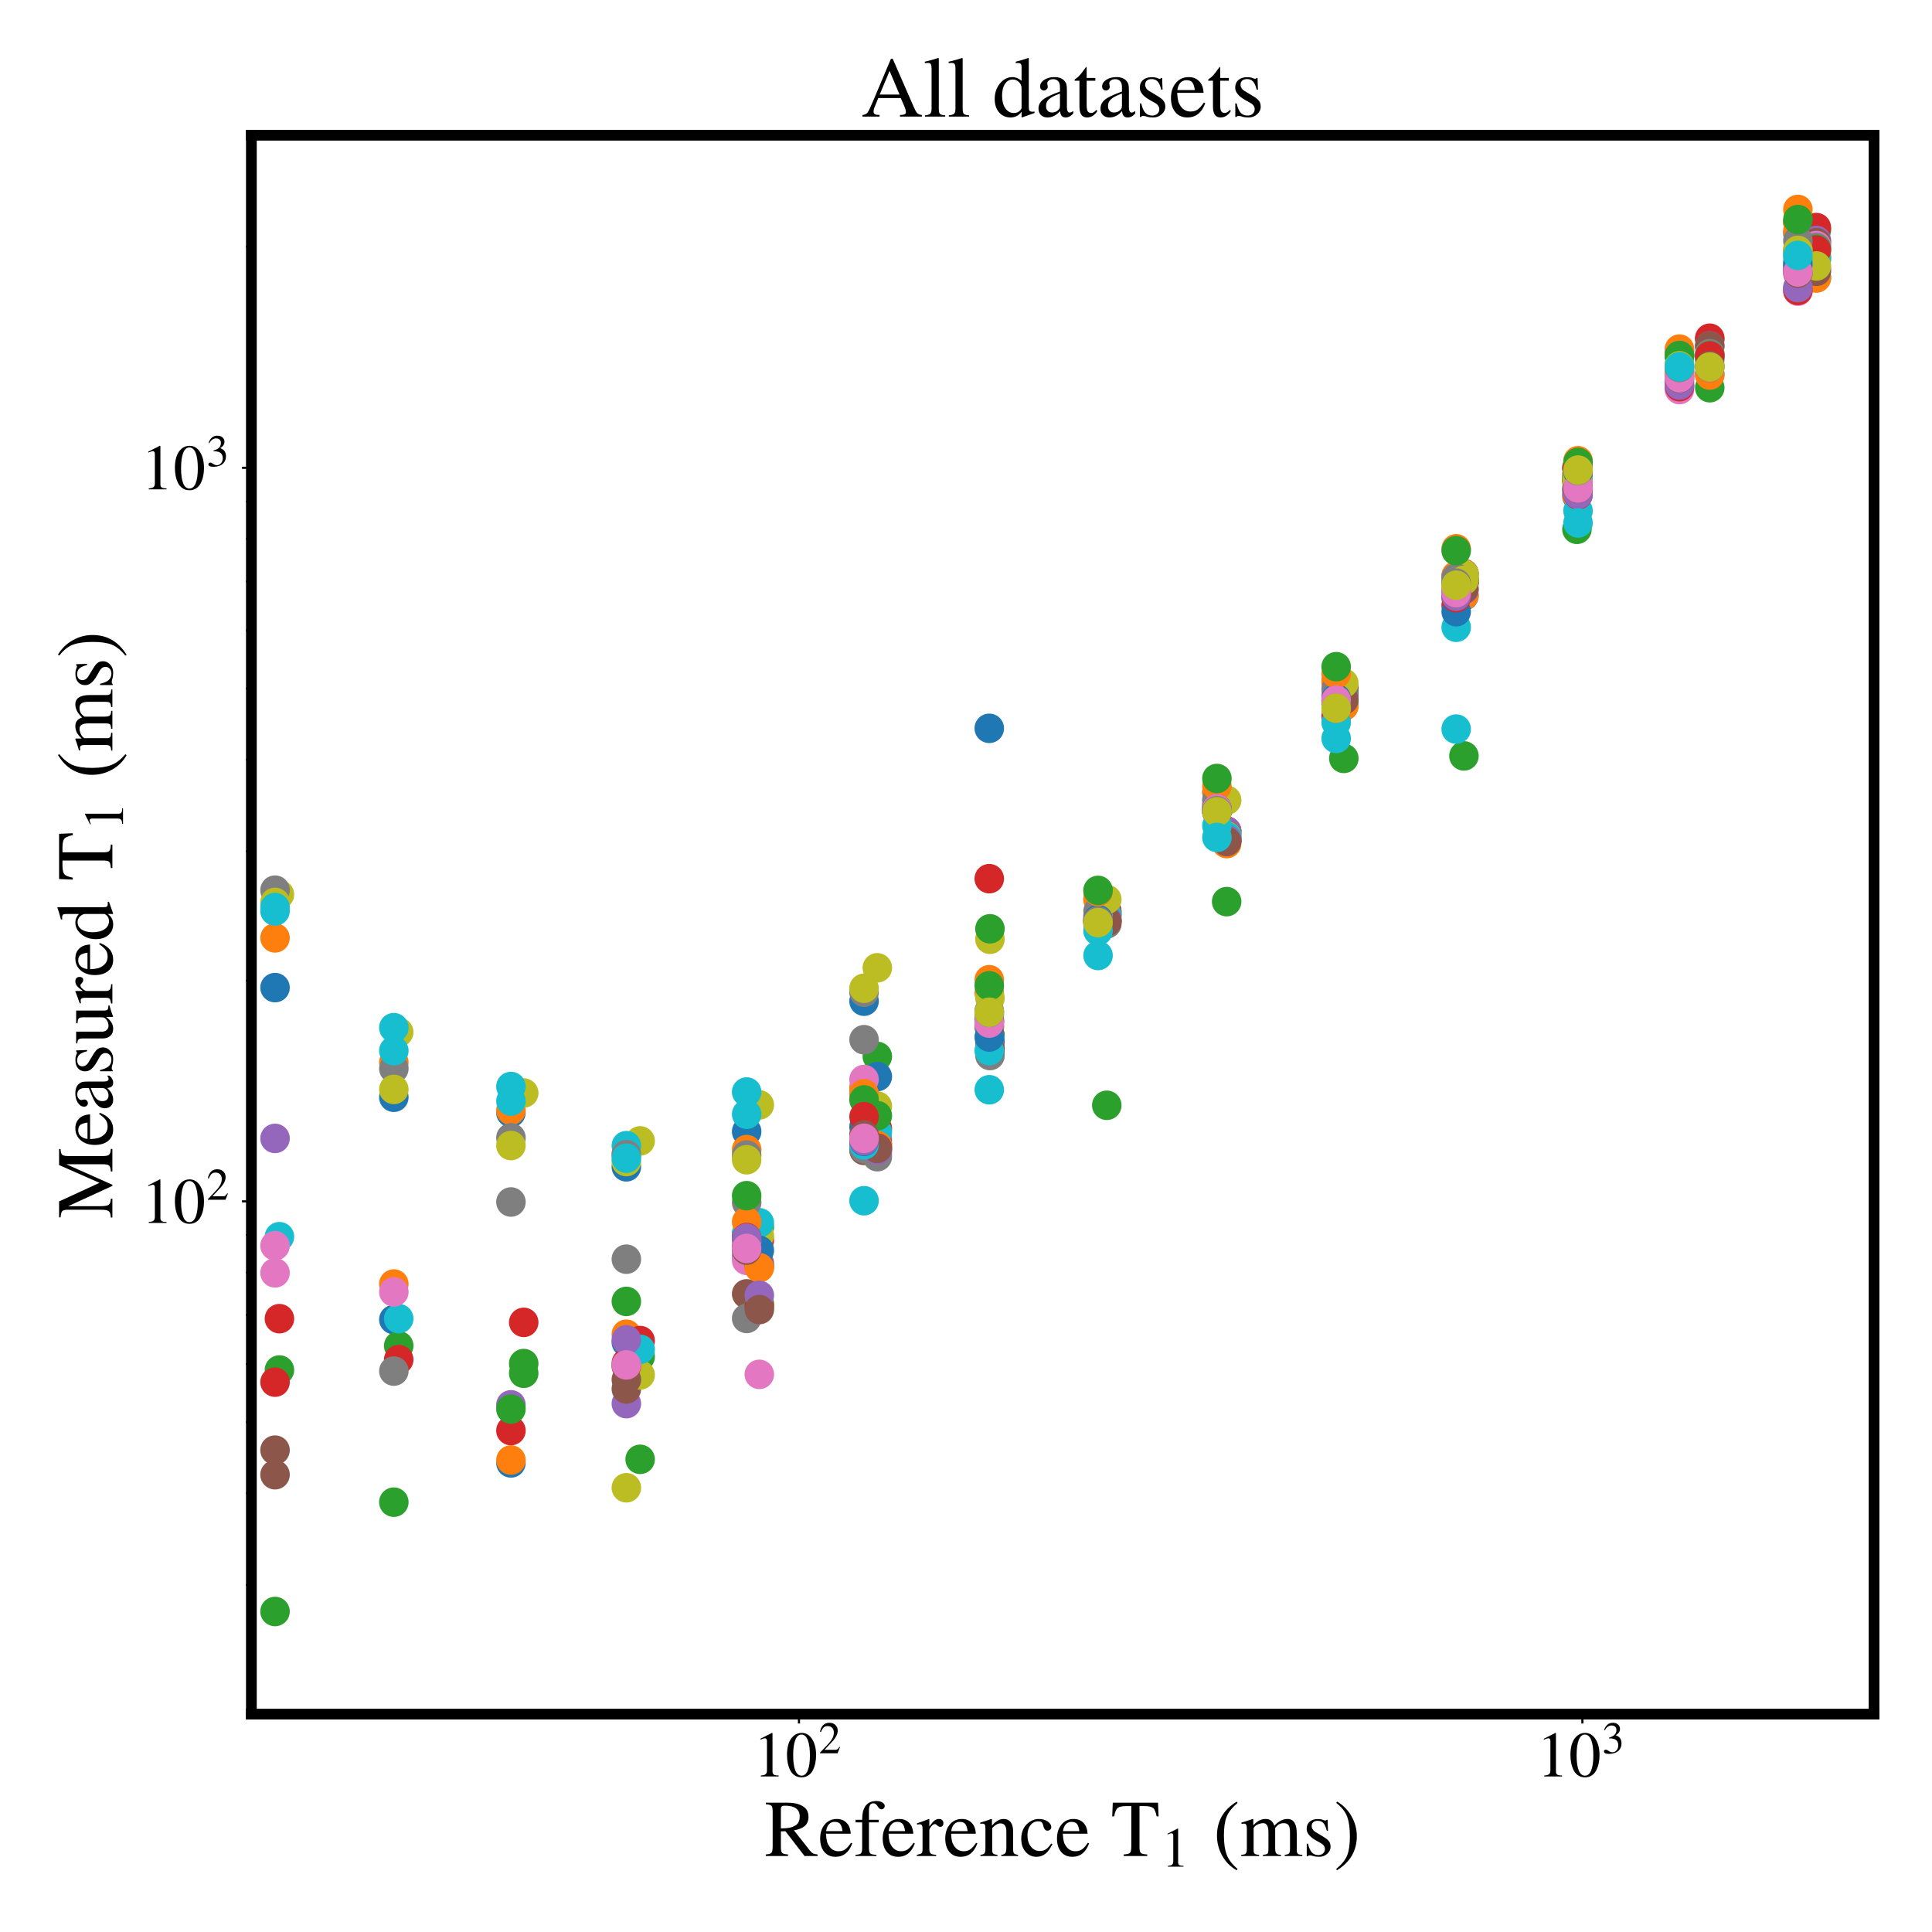 <?xml version="1.0" encoding="utf-8" standalone="no"?>
<!DOCTYPE svg PUBLIC "-//W3C//DTD SVG 1.1//EN"
  "http://www.w3.org/Graphics/SVG/1.1/DTD/svg11.dtd">
<!-- Created with matplotlib (https://matplotlib.org/) -->
<svg height="720pt" version="1.1" viewBox="0 0 720 720" width="720pt" xmlns="http://www.w3.org/2000/svg" xmlns:xlink="http://www.w3.org/1999/xlink">
 <defs>
  <style type="text/css">*{stroke-linecap:butt;stroke-linejoin:round;}</style>
 </defs>
 <g id="figure_1">
  <g id="patch_1">
   <path d="M 0 720 
L 720 720 
L 720 0 
L 0 0 
z
" style="fill:#ffffff;"/>
  </g>
  <g id="axes_1">
   <g id="patch_2">
    <path d="M 93.68 638.8 
L 698.4 638.8 
L 698.4 50.4 
L 93.68 50.4 
z
" style="fill:#ffffff;"/>
   </g>
   <g id="matplotlib.axis_1">
    <g id="xtick_1">
     <g id="line2d_1">
      <defs>
       <path d="M 0 0 
L 0 3.5 
" id="mfba44637fc" style="stroke:#000000;stroke-width:0.8;"/>
      </defs>
      <g>
       <use style="stroke:#000000;stroke-width:0.8;" x="297.752" xlink:href="#mfba44637fc" y="638.8"/>
      </g>
     </g>
     <g id="text_1">
      <!-- $\mathdefault{10^{2}}$ -->
      <g transform="translate(280.712 662.191)scale(0.24 -0.24)">
       <defs>
        <path d="M 39.406 0 
L 11.797 0 
L 11.797 1.5 
Q 17.297 1.797 19.297 3.547 
Q 21.297 5.297 21.297 9.5 
L 21.297 54.406 
Q 21.297 59.297 18.297 59.297 
Q 16.906 59.297 13.797 58.094 
L 11.094 57.094 
L 11.094 58.5 
L 29 67.594 
L 29.906 67.297 
L 29.906 7.594 
Q 29.906 4.297 31.906 2.891 
Q 33.906 1.5 39.406 1.5 
z
" id="STIXGeneral-Regular-49"/>
        <path d="M 47.594 33 
Q 47.594 26.297 46.297 20.344 
Q 45 14.406 42.453 9.406 
Q 39.906 4.406 35.406 1.5 
Q 30.906 -1.406 25 -1.406 
Q 18.906 -1.406 14.297 1.688 
Q 9.703 4.797 7.203 10 
Q 4.703 15.203 3.547 21.094 
Q 2.406 27 2.406 33.594 
Q 2.406 42.906 4.703 50.344 
Q 7 57.797 12.344 62.688 
Q 17.703 67.594 25.406 67.594 
Q 35.203 67.594 41.391 58 
Q 47.594 48.406 47.594 33 
z
M 38 32.5 
Q 38 48.297 34.641 56.641 
Q 31.297 65 24.797 65 
Q 18.594 65 15.297 56.594 
Q 12 48.203 12 32.906 
Q 12 17.5 15.297 9.344 
Q 18.594 1.203 25 1.203 
Q 31.297 1.203 34.641 9.344 
Q 38 17.5 38 32.5 
z
" id="STIXGeneral-Regular-48"/>
        <path d="M 47.406 13.703 
L 42 0 
L 2.906 0 
L 2.906 1.203 
L 20.703 20.094 
Q 27.703 27.406 30.703 33.5 
Q 33.703 39.594 33.703 46.094 
Q 33.703 52.797 30 56.5 
Q 26.297 60.203 19.797 60.203 
Q 14.406 60.203 11.25 57.391 
Q 8.094 54.594 5.094 47.203 
L 3 47.703 
Q 4.703 57 9.844 62.297 
Q 15 67.594 23.797 67.594 
Q 32.094 67.594 37.188 62.594 
Q 42.297 57.594 42.297 50 
Q 42.297 38.703 29.5 25.203 
L 13 7.594 
L 36.406 7.594 
Q 39.703 7.594 41.641 8.891 
Q 43.594 10.203 46 14.297 
z
" id="STIXGeneral-Regular-50"/>
       </defs>
       <use transform="translate(0 0.684)" xlink:href="#STIXGeneral-Regular-49"/>
       <use transform="translate(50 0.684)" xlink:href="#STIXGeneral-Regular-48"/>
       <use transform="translate(101.575 36.684)scale(0.7)" xlink:href="#STIXGeneral-Regular-50"/>
      </g>
     </g>
    </g>
    <g id="xtick_2">
     <g id="line2d_2">
      <g>
       <use style="stroke:#000000;stroke-width:0.8;" x="589.713" xlink:href="#mfba44637fc" y="638.8"/>
      </g>
     </g>
     <g id="text_2">
      <!-- $\mathdefault{10^{3}}$ -->
      <g transform="translate(572.673 662.191)scale(0.24 -0.24)">
       <defs>
        <path d="M 6.094 51 
L 4.5 51.406 
Q 6.797 58.906 11.688 63.25 
Q 16.594 67.594 24.094 67.594 
Q 31.094 67.594 35.391 63.797 
Q 39.703 60 39.703 53.906 
Q 39.703 45.703 30.406 40.094 
Q 35.906 37.703 38.703 34.797 
Q 43.094 29.906 43.094 21.906 
Q 43.094 13.906 38.5 7.906 
Q 35.094 3.297 28.75 0.938 
Q 22.406 -1.406 15.297 -1.406 
Q 4.094 -1.406 4.094 4.297 
Q 4.094 5.906 5.297 6.906 
Q 6.5 7.906 8.203 7.906 
Q 10.703 7.906 14.297 5.297 
Q 18.703 2.203 22.906 2.203 
Q 28.406 2.203 32.156 6.641 
Q 35.906 11.094 35.906 17.5 
Q 35.906 29 25.5 32 
Q 22.406 33 15.297 33 
L 15.297 34.406 
Q 20.906 36.297 23.703 38 
Q 31.797 42.594 31.797 51.406 
Q 31.797 56.406 28.938 59 
Q 26.094 61.594 21 61.594 
Q 12 61.594 6.094 51 
z
" id="STIXGeneral-Regular-51"/>
       </defs>
       <use transform="translate(0 0.684)" xlink:href="#STIXGeneral-Regular-49"/>
       <use transform="translate(50 0.684)" xlink:href="#STIXGeneral-Regular-48"/>
       <use transform="translate(101.575 36.684)scale(0.7)" xlink:href="#STIXGeneral-Regular-51"/>
      </g>
     </g>
    </g>
    <g id="xtick_3">
     <g id="line2d_3">
      <defs>
       <path d="M 0 0 
L 0 2 
" id="m46ca0d7edd" style="stroke:#000000;stroke-width:0.6;"/>
      </defs>
      <g>
       <use style="stroke:#000000;stroke-width:0.6;" x="93.68" xlink:href="#m46ca0d7edd" y="638.8"/>
      </g>
     </g>
    </g>
    <g id="xtick_4">
     <g id="line2d_4">
      <g>
       <use style="stroke:#000000;stroke-width:0.6;" x="145.092" xlink:href="#m46ca0d7edd" y="638.8"/>
      </g>
     </g>
    </g>
    <g id="xtick_5">
     <g id="line2d_5">
      <g>
       <use style="stroke:#000000;stroke-width:0.6;" x="181.569" xlink:href="#m46ca0d7edd" y="638.8"/>
      </g>
     </g>
    </g>
    <g id="xtick_6">
     <g id="line2d_6">
      <g>
       <use style="stroke:#000000;stroke-width:0.6;" x="209.863" xlink:href="#m46ca0d7edd" y="638.8"/>
      </g>
     </g>
    </g>
    <g id="xtick_7">
     <g id="line2d_7">
      <g>
       <use style="stroke:#000000;stroke-width:0.6;" x="232.981" xlink:href="#m46ca0d7edd" y="638.8"/>
      </g>
     </g>
    </g>
    <g id="xtick_8">
     <g id="line2d_8">
      <g>
       <use style="stroke:#000000;stroke-width:0.6;" x="252.527" xlink:href="#m46ca0d7edd" y="638.8"/>
      </g>
     </g>
    </g>
    <g id="xtick_9">
     <g id="line2d_9">
      <g>
       <use style="stroke:#000000;stroke-width:0.6;" x="269.458" xlink:href="#m46ca0d7edd" y="638.8"/>
      </g>
     </g>
    </g>
    <g id="xtick_10">
     <g id="line2d_10">
      <g>
       <use style="stroke:#000000;stroke-width:0.6;" x="284.392" xlink:href="#m46ca0d7edd" y="638.8"/>
      </g>
     </g>
    </g>
    <g id="xtick_11">
     <g id="line2d_11">
      <g>
       <use style="stroke:#000000;stroke-width:0.6;" x="385.641" xlink:href="#m46ca0d7edd" y="638.8"/>
      </g>
     </g>
    </g>
    <g id="xtick_12">
     <g id="line2d_12">
      <g>
       <use style="stroke:#000000;stroke-width:0.6;" x="437.053" xlink:href="#m46ca0d7edd" y="638.8"/>
      </g>
     </g>
    </g>
    <g id="xtick_13">
     <g id="line2d_13">
      <g>
       <use style="stroke:#000000;stroke-width:0.6;" x="473.53" xlink:href="#m46ca0d7edd" y="638.8"/>
      </g>
     </g>
    </g>
    <g id="xtick_14">
     <g id="line2d_14">
      <g>
       <use style="stroke:#000000;stroke-width:0.6;" x="501.824" xlink:href="#m46ca0d7edd" y="638.8"/>
      </g>
     </g>
    </g>
    <g id="xtick_15">
     <g id="line2d_15">
      <g>
       <use style="stroke:#000000;stroke-width:0.6;" x="524.942" xlink:href="#m46ca0d7edd" y="638.8"/>
      </g>
     </g>
    </g>
    <g id="xtick_16">
     <g id="line2d_16">
      <g>
       <use style="stroke:#000000;stroke-width:0.6;" x="544.487" xlink:href="#m46ca0d7edd" y="638.8"/>
      </g>
     </g>
    </g>
    <g id="xtick_17">
     <g id="line2d_17">
      <g>
       <use style="stroke:#000000;stroke-width:0.6;" x="561.419" xlink:href="#m46ca0d7edd" y="638.8"/>
      </g>
     </g>
    </g>
    <g id="xtick_18">
     <g id="line2d_18">
      <g>
       <use style="stroke:#000000;stroke-width:0.6;" x="576.353" xlink:href="#m46ca0d7edd" y="638.8"/>
      </g>
     </g>
    </g>
    <g id="xtick_19">
     <g id="line2d_19">
      <g>
       <use style="stroke:#000000;stroke-width:0.6;" x="677.602" xlink:href="#m46ca0d7edd" y="638.8"/>
      </g>
     </g>
    </g>
    <g id="text_3">
     <!-- Reference T$_1$ (ms) -->
     <g transform="translate(284.89 691.889)scale(0.3 -0.3)">
      <defs>
       <path d="M 66 0 
L 49.797 0 
L 26 30.797 
L 20.406 30.594 
L 20.406 11.203 
Q 20.406 5.5 21.953 3.891 
Q 23.5 2.297 29.297 1.906 
L 29.297 0 
L 1.703 0 
L 1.703 1.906 
Q 7.406 2.406 8.797 4.094 
Q 10.203 5.797 10.203 12.406 
L 10.203 55.094 
Q 10.203 60.703 8.797 62.297 
Q 7.406 63.906 1.703 64.297 
L 1.703 66.203 
L 28.906 66.203 
Q 42.594 66.203 49.797 60.297 
Q 54.703 56.297 54.703 48.297 
Q 54.703 34.703 36.594 31.906 
L 56.594 6.594 
Q 58.703 4 60.594 3.094 
Q 62.5 2.203 66 1.906 
z
M 20.406 58.297 
L 20.406 34.297 
Q 27.594 34.406 31.094 35.094 
Q 34.594 35.797 38.094 37.703 
Q 43.797 40.906 43.797 49.094 
Q 43.797 62.5 25.5 62.5 
Q 22.797 62.5 21.594 61.641 
Q 20.406 60.797 20.406 58.297 
z
" id="STIXGeneral-Regular-82"/>
       <path d="M 40.797 16.406 
L 42.406 15.703 
Q 36.406 -1 21.5 -1 
Q 12.703 -1 7.594 5.141 
Q 2.5 11.297 2.5 21.703 
Q 2.5 32.406 8.203 39.203 
Q 13.906 46 23.203 46 
Q 32.203 46 37.094 39.094 
Q 40 35.094 40.5 27.703 
L 9.703 27.703 
Q 10.094 21.406 10.938 18.094 
Q 11.797 14.797 14.297 11.406 
Q 18.5 5.906 25.406 5.906 
Q 30.297 5.906 33.641 8.297 
Q 37 10.703 40.797 16.406 
z
M 9.906 30.906 
L 30.297 30.906 
Q 29.406 37.203 27.344 39.797 
Q 25.297 42.406 20.5 42.406 
Q 16.297 42.406 13.5 39.453 
Q 10.703 36.5 9.906 30.906 
z
" id="STIXGeneral-Regular-101"/>
       <path d="M 2.094 45 
L 10.297 45 
Q 10.406 51 11.094 54.344 
Q 11.797 57.703 13.797 61.094 
Q 18 68.297 27.906 68.297 
Q 32.406 68.297 35.344 66.547 
Q 38.297 64.797 38.297 62.094 
Q 38.297 60.406 37.094 59.203 
Q 35.906 58 34.094 58 
Q 31.703 58 29.594 61.594 
Q 27.203 65.5 24.297 65.5 
Q 18.703 65.5 18.703 56.594 
L 18.703 45 
L 30.906 45 
L 30.906 41.797 
L 18.703 41.797 
L 18.703 10.406 
Q 18.703 4.797 20.297 3.25 
Q 21.906 1.703 28 1.5 
L 28 0 
L 2 0 
L 2 1.5 
Q 7.406 1.797 8.844 3.344 
Q 10.297 4.906 10.297 10.406 
L 10.297 41.797 
L 2.094 41.797 
z
" id="STIXGeneral-Regular-102"/>
       <path d="M 16 45.797 
L 16 36.594 
Q 19.797 42 22.344 44 
Q 24.906 46 28 46 
Q 30.594 46 32.047 44.594 
Q 33.5 43.203 33.5 40.703 
Q 33.5 38.594 32.453 37.391 
Q 31.406 36.203 29.594 36.203 
Q 27.703 36.203 25.594 38.203 
Q 24 39.703 23 39.703 
Q 20.906 39.703 18.453 36.797 
Q 16 33.906 16 31.5 
L 16 9 
Q 16 4.703 17.703 3.203 
Q 19.406 1.703 24.5 1.5 
L 24.5 0 
L 0.5 0 
L 0.5 1.5 
Q 5.297 2.406 6.438 3.5 
Q 7.594 4.594 7.594 8.406 
L 7.594 33.406 
Q 7.594 36.703 6.844 38.047 
Q 6.094 39.406 4.203 39.406 
Q 2.594 39.406 0.703 39 
L 0.703 40.594 
Q 7 42.594 15.5 46 
z
" id="STIXGeneral-Regular-114"/>
       <path d="M 48.5 0 
L 27.703 0 
L 27.797 1.5 
Q 31.5 1.797 32.75 3.641 
Q 34 5.5 34 10.5 
L 34 30.406 
Q 34 40.5 26.703 40.5 
Q 24.203 40.5 22 39.297 
Q 19.797 38.094 16.406 34.797 
L 16.406 7.203 
Q 16.406 4.203 17.75 3 
Q 19.094 1.797 22.906 1.5 
L 22.906 0 
L 1.797 0 
L 1.797 1.5 
Q 5.594 1.797 6.797 3.344 
Q 8 4.906 8 9.406 
L 8 33.703 
Q 8 37.406 7.297 38.797 
Q 6.594 40.203 4.5 40.203 
Q 2.5 40.203 1.594 39.797 
L 1.594 41.5 
Q 8.594 43.5 15.297 46 
L 16.094 45.703 
L 16.094 37.906 
L 16.203 37.906 
Q 23.297 46 30.594 46 
Q 36.297 46 39.344 42 
Q 42.406 38 42.406 30.594 
L 42.406 8.5 
Q 42.406 4.5 43.594 3.203 
Q 44.797 1.906 48.5 1.5 
z
" id="STIXGeneral-Regular-110"/>
       <path d="M 39.797 15.594 
L 41.203 14.703 
Q 36.906 6.297 33 3.203 
Q 27.906 -1 21.5 -1 
Q 13.203 -1 7.844 5.25 
Q 2.5 11.5 2.5 21.203 
Q 2.5 33.906 10.906 40.906 
Q 17.094 46 24.406 46 
Q 30.703 46 35.25 42.953 
Q 39.797 39.906 39.797 35.703 
Q 39.797 34 38.391 32.75 
Q 37 31.5 35.094 31.5 
Q 31.594 31.5 30.297 36.094 
L 29.703 38.297 
Q 28.906 41.094 27.703 42.094 
Q 26.5 43.094 23.797 43.094 
Q 17.703 43.094 13.953 38.297 
Q 10.203 33.5 10.203 25.703 
Q 10.203 17.094 14.5 11.641 
Q 18.797 6.203 25.703 6.203 
Q 30 6.203 33.094 8.25 
Q 36.203 10.297 39.797 15.594 
z
" id="STIXGeneral-Regular-99"/>
       <path id="STIXGeneral-Regular-32"/>
       <path d="M 59.297 49.203 
L 56.906 49.203 
Q 55.297 57.406 52.391 59.703 
Q 49.5 62 41.5 62 
L 35.594 62 
L 35.594 11.094 
Q 35.594 5.406 37.297 3.797 
Q 39 2.203 45.203 1.906 
L 45.203 0 
L 16 0 
L 16 1.906 
Q 22.297 2.297 23.844 4 
Q 25.406 5.703 25.406 12.297 
L 25.406 62 
L 19.406 62 
Q 11.297 62 8.438 59.641 
Q 5.594 57.297 4.094 49.203 
L 1.703 49.203 
L 2.406 66.203 
L 58.594 66.203 
z
" id="STIXGeneral-Regular-84"/>
       <path d="M 30.406 -16.094 
L 29.203 -17.703 
Q 17.594 -11.094 11.188 0.5 
Q 4.797 12.094 4.797 25.203 
Q 4.797 52.906 29.5 67.594 
L 30.406 66 
Q 20.203 57.297 16.797 48.844 
Q 13.406 40.406 13.406 25.5 
Q 13.406 10.703 16.906 1.5 
Q 20.406 -7.703 30.406 -16.094 
z
" id="STIXGeneral-Regular-40"/>
       <path d="M 77.5 0 
L 55.703 0 
L 55.703 1.5 
Q 59.906 1.906 61.047 3.25 
Q 62.203 4.594 62.203 9 
L 62.203 29.594 
Q 62.203 35.594 60.453 38.188 
Q 58.703 40.797 54.5 40.797 
Q 51 40.797 48.547 39.391 
Q 46.094 38 43.797 34.703 
L 43.797 9.5 
Q 43.797 4.703 45.25 3.141 
Q 46.703 1.594 51 1.5 
L 51 0 
L 28.594 0 
L 28.594 1.5 
Q 33 1.797 34.203 2.938 
Q 35.406 4.094 35.406 8.594 
L 35.406 29.703 
Q 35.406 40.797 28.906 40.797 
Q 26.094 40.797 22.938 39.547 
Q 19.797 38.297 18.297 36.5 
Q 17 35 17 34.797 
L 17 7 
Q 17 3.797 18.391 2.75 
Q 19.797 1.703 23.797 1.5 
L 23.797 0 
L 1.594 0 
L 1.594 1.5 
Q 5.797 1.594 7.188 3.047 
Q 8.594 4.5 8.594 8.797 
L 8.594 33.594 
Q 8.594 37.297 7.797 38.75 
Q 7 40.203 5.094 40.203 
Q 3.594 40.203 1.906 39.797 
L 1.906 41.5 
Q 8.703 43.406 15.797 46 
L 16.594 45.703 
L 16.594 38.297 
L 16.797 38.297 
Q 21.297 43 24.75 44.5 
Q 28.203 46 32.094 46 
Q 40 46 42.703 37.594 
Q 50.5 46 59 46 
Q 70.594 46 70.594 28 
L 70.594 7.703 
Q 70.594 4.406 71.594 3.156 
Q 72.594 1.906 74.906 1.703 
L 77.5 1.5 
z
" id="STIXGeneral-Regular-109"/>
       <path d="M 15.594 30.094 
L 26 23.797 
Q 31 20.797 32.891 18.188 
Q 34.797 15.594 34.797 11.5 
Q 34.797 6.5 30.641 2.75 
Q 26.5 -1 20.797 -1 
Q 16.094 -1 13.5 -0.094 
Q 10.797 0.797 8.906 0.797 
Q 7.203 0.797 6.5 -0.406 
L 5.203 -0.406 
L 5.203 15.297 
L 6.797 15.297 
Q 8.406 8 11.406 4.594 
Q 14.406 1.203 19.5 1.203 
Q 23.203 1.203 25.5 3.297 
Q 27.797 5.406 27.797 8.594 
Q 27.797 13.203 22.5 16.094 
L 17.094 19.094 
Q 5.094 25.797 5.094 33.594 
Q 5.094 39.406 8.844 42.656 
Q 12.594 45.906 18.906 45.906 
Q 23.297 45.906 25.594 44.797 
Q 27.406 44 28.406 44 
Q 29.094 44 30 45 
L 31.094 45 
L 31.594 31.406 
L 30.094 31.406 
Q 28.406 38.203 25.844 40.953 
Q 23.297 43.703 18.797 43.703 
Q 15.406 43.703 13.344 42 
Q 11.297 40.297 11.297 36.906 
Q 11.297 35.203 12.438 33.25 
Q 13.594 31.297 15.594 30.094 
z
" id="STIXGeneral-Regular-115"/>
       <path d="M 2.906 66 
L 4.094 67.594 
Q 15.5 60.797 22 49.188 
Q 28.5 37.594 28.5 24.703 
Q 28.5 -2.594 3.797 -17.703 
L 2.906 -16.094 
Q 13.203 -7.594 16.547 0.844 
Q 19.906 9.297 19.906 24.406 
Q 19.906 39.594 16.547 48.75 
Q 13.203 57.906 2.906 66 
z
" id="STIXGeneral-Regular-41"/>
      </defs>
      <use transform="translate(0 0.703)" xlink:href="#STIXGeneral-Regular-82"/>
      <use transform="translate(66.7 0.703)" xlink:href="#STIXGeneral-Regular-101"/>
      <use transform="translate(111.1 0.703)" xlink:href="#STIXGeneral-Regular-102"/>
      <use transform="translate(144.4 0.703)" xlink:href="#STIXGeneral-Regular-101"/>
      <use transform="translate(188.8 0.703)" xlink:href="#STIXGeneral-Regular-114"/>
      <use transform="translate(222.1 0.703)" xlink:href="#STIXGeneral-Regular-101"/>
      <use transform="translate(266.5 0.703)" xlink:href="#STIXGeneral-Regular-110"/>
      <use transform="translate(316.5 0.703)" xlink:href="#STIXGeneral-Regular-99"/>
      <use transform="translate(360.9 0.703)" xlink:href="#STIXGeneral-Regular-101"/>
      <use transform="translate(405.3 0.703)" xlink:href="#STIXGeneral-Regular-32"/>
      <use transform="translate(430.3 0.703)" xlink:href="#STIXGeneral-Regular-84"/>
      <use transform="translate(492.943 -12.525)scale(0.7)" xlink:href="#STIXGeneral-Regular-49"/>
      <use transform="translate(532.353 0.703)" xlink:href="#STIXGeneral-Regular-32"/>
      <use transform="translate(557.353 0.703)" xlink:href="#STIXGeneral-Regular-40"/>
      <use transform="translate(590.653 0.703)" xlink:href="#STIXGeneral-Regular-109"/>
      <use transform="translate(668.453 0.703)" xlink:href="#STIXGeneral-Regular-115"/>
      <use transform="translate(707.353 0.703)" xlink:href="#STIXGeneral-Regular-41"/>
     </g>
    </g>
   </g>
   <g id="matplotlib.axis_2">
    <g id="ytick_1">
     <g id="line2d_20">
      <defs>
       <path d="M 0 0 
L -3.5 0 
" id="mc6486bd484" style="stroke:#000000;stroke-width:0.8;"/>
      </defs>
      <g>
       <use style="stroke:#000000;stroke-width:0.8;" x="93.68" xlink:href="#mc6486bd484" y="447.713"/>
      </g>
     </g>
     <g id="text_4">
      <!-- $\mathdefault{10^{2}}$ -->
      <g transform="translate(52.6 455.909)scale(0.24 -0.24)">
       <use transform="translate(0 0.684)" xlink:href="#STIXGeneral-Regular-49"/>
       <use transform="translate(50 0.684)" xlink:href="#STIXGeneral-Regular-48"/>
       <use transform="translate(101.575 36.684)scale(0.7)" xlink:href="#STIXGeneral-Regular-50"/>
      </g>
     </g>
    </g>
    <g id="ytick_2">
     <g id="line2d_21">
      <g>
       <use style="stroke:#000000;stroke-width:0.8;" x="93.68" xlink:href="#mc6486bd484" y="174.33"/>
      </g>
     </g>
     <g id="text_5">
      <!-- $\mathdefault{10^{3}}$ -->
      <g transform="translate(52.6 182.526)scale(0.24 -0.24)">
       <use transform="translate(0 0.684)" xlink:href="#STIXGeneral-Regular-49"/>
       <use transform="translate(50 0.684)" xlink:href="#STIXGeneral-Regular-48"/>
       <use transform="translate(101.575 36.684)scale(0.7)" xlink:href="#STIXGeneral-Regular-51"/>
      </g>
     </g>
    </g>
    <g id="ytick_3">
     <g id="line2d_22">
      <defs>
       <path d="M 0 0 
L -2 0 
" id="m9cbb9a1c48" style="stroke:#000000;stroke-width:0.6;"/>
      </defs>
      <g>
       <use style="stroke:#000000;stroke-width:0.6;" x="93.68" xlink:href="#m9cbb9a1c48" y="638.8"/>
      </g>
     </g>
    </g>
    <g id="ytick_4">
     <g id="line2d_23">
      <g>
       <use style="stroke:#000000;stroke-width:0.6;" x="93.68" xlink:href="#m9cbb9a1c48" y="590.66"/>
      </g>
     </g>
    </g>
    <g id="ytick_5">
     <g id="line2d_24">
      <g>
       <use style="stroke:#000000;stroke-width:0.6;" x="93.68" xlink:href="#m9cbb9a1c48" y="556.503"/>
      </g>
     </g>
    </g>
    <g id="ytick_6">
     <g id="line2d_25">
      <g>
       <use style="stroke:#000000;stroke-width:0.6;" x="93.68" xlink:href="#m9cbb9a1c48" y="530.01"/>
      </g>
     </g>
    </g>
    <g id="ytick_7">
     <g id="line2d_26">
      <g>
       <use style="stroke:#000000;stroke-width:0.6;" x="93.68" xlink:href="#m9cbb9a1c48" y="508.363"/>
      </g>
     </g>
    </g>
    <g id="ytick_8">
     <g id="line2d_27">
      <g>
       <use style="stroke:#000000;stroke-width:0.6;" x="93.68" xlink:href="#m9cbb9a1c48" y="490.061"/>
      </g>
     </g>
    </g>
    <g id="ytick_9">
     <g id="line2d_28">
      <g>
       <use style="stroke:#000000;stroke-width:0.6;" x="93.68" xlink:href="#m9cbb9a1c48" y="474.207"/>
      </g>
     </g>
    </g>
    <g id="ytick_10">
     <g id="line2d_29">
      <g>
       <use style="stroke:#000000;stroke-width:0.6;" x="93.68" xlink:href="#m9cbb9a1c48" y="460.223"/>
      </g>
     </g>
    </g>
    <g id="ytick_11">
     <g id="line2d_30">
      <g>
       <use style="stroke:#000000;stroke-width:0.6;" x="93.68" xlink:href="#m9cbb9a1c48" y="365.417"/>
      </g>
     </g>
    </g>
    <g id="ytick_12">
     <g id="line2d_31">
      <g>
       <use style="stroke:#000000;stroke-width:0.6;" x="93.68" xlink:href="#m9cbb9a1c48" y="317.276"/>
      </g>
     </g>
    </g>
    <g id="ytick_13">
     <g id="line2d_32">
      <g>
       <use style="stroke:#000000;stroke-width:0.6;" x="93.68" xlink:href="#m9cbb9a1c48" y="283.12"/>
      </g>
     </g>
    </g>
    <g id="ytick_14">
     <g id="line2d_33">
      <g>
       <use style="stroke:#000000;stroke-width:0.6;" x="93.68" xlink:href="#m9cbb9a1c48" y="256.627"/>
      </g>
     </g>
    </g>
    <g id="ytick_15">
     <g id="line2d_34">
      <g>
       <use style="stroke:#000000;stroke-width:0.6;" x="93.68" xlink:href="#m9cbb9a1c48" y="234.98"/>
      </g>
     </g>
    </g>
    <g id="ytick_16">
     <g id="line2d_35">
      <g>
       <use style="stroke:#000000;stroke-width:0.6;" x="93.68" xlink:href="#m9cbb9a1c48" y="216.678"/>
      </g>
     </g>
    </g>
    <g id="ytick_17">
     <g id="line2d_36">
      <g>
       <use style="stroke:#000000;stroke-width:0.6;" x="93.68" xlink:href="#m9cbb9a1c48" y="200.824"/>
      </g>
     </g>
    </g>
    <g id="ytick_18">
     <g id="line2d_37">
      <g>
       <use style="stroke:#000000;stroke-width:0.6;" x="93.68" xlink:href="#m9cbb9a1c48" y="186.839"/>
      </g>
     </g>
    </g>
    <g id="ytick_19">
     <g id="line2d_38">
      <g>
       <use style="stroke:#000000;stroke-width:0.6;" x="93.68" xlink:href="#m9cbb9a1c48" y="92.033"/>
      </g>
     </g>
    </g>
    <g id="text_6">
     <!-- Measured T$_1$ (ms) -->
     <g transform="translate(42.089 454.1)rotate(-90)scale(0.3 -0.3)">
      <defs>
       <path d="M 86.406 0 
L 58.406 0 
L 58.406 1.906 
Q 64.297 2.297 65.844 4.141 
Q 67.406 6 67.406 12.297 
L 67.406 57.203 
L 41.906 0 
L 40.5 0 
L 15.297 54.906 
L 15.297 15.094 
Q 15.297 7 17 4.594 
Q 18.703 2.203 24.594 1.906 
L 24.594 0 
L 1.203 0 
L 1.203 1.906 
Q 5.594 2.203 7.5 3.203 
Q 9.406 4.203 10.156 6.75 
Q 10.906 9.297 10.906 15.094 
L 10.906 54.906 
Q 10.906 60.594 9.203 62.25 
Q 7.5 63.906 1.406 64.297 
L 1.406 66.203 
L 21.203 66.203 
L 44.297 16 
L 66.406 66.203 
L 86.297 66.203 
L 86.297 64.297 
Q 80.906 64.203 79.25 62.391 
Q 77.594 60.594 77.594 55 
L 77.594 11.203 
Q 77.594 5.906 79.25 4.094 
Q 80.906 2.297 86.406 1.906 
z
" id="STIXGeneral-Regular-77"/>
       <path d="M 44.203 6.594 
L 44.203 3.797 
Q 40.406 -1 35.203 -1 
Q 29.5 -1 28.797 6.297 
L 28.703 6.297 
Q 22.297 -1 14.203 -1 
Q 9.5 -1 6.594 1.75 
Q 3.703 4.5 3.703 9.406 
Q 3.703 16.406 10.703 21.094 
Q 15.5 24.297 28.703 29.203 
L 28.703 34.594 
Q 28.703 39.094 26.547 41.344 
Q 24.406 43.594 20.906 43.594 
Q 17.906 43.594 15.906 42.141 
Q 13.906 40.703 13.906 38.703 
Q 13.906 37.797 14.203 36.688 
Q 14.5 35.594 14.5 34.5 
Q 14.5 33 13.141 31.703 
Q 11.797 30.406 9.906 30.406 
Q 8.203 30.406 6.891 31.703 
Q 5.594 33 5.594 35 
Q 5.594 39.797 10.703 43 
Q 15.406 46 22.203 46 
Q 30.297 46 34 41.5 
Q 35.797 39.406 36.297 37.25 
Q 36.797 35.094 36.797 30.406 
L 36.797 11.297 
Q 36.797 4.703 39.906 4.703 
Q 41.906 4.703 44.203 6.594 
z
M 28.703 12.703 
L 28.703 26.797 
Q 19.5 23.594 15.906 20.203 
Q 12.5 17.094 12.5 12.5 
Q 12.5 8.703 14.391 6.75 
Q 16.297 4.797 19.406 4.797 
Q 22.703 4.797 25.203 6.406 
Q 27.297 7.906 28 9.203 
Q 28.703 10.5 28.703 12.703 
z
" id="STIXGeneral-Regular-97"/>
       <path d="M 48 5 
L 48 3.594 
Q 40.203 1.5 34.297 -0.906 
L 33.797 -0.594 
L 33.797 7.594 
L 33.594 7.594 
Q 27.297 -1 19.297 -1 
Q 13.594 -1 10.344 2.5 
Q 7.094 6 7.094 11.797 
L 7.094 36.906 
Q 7.094 40.594 5.797 42 
Q 4.5 43.406 0.906 43.594 
L 0.906 45 
L 15.5 45 
L 15.5 12.703 
Q 15.5 9.297 17.547 7.047 
Q 19.594 4.797 22.594 4.797 
Q 27.5 4.797 31 7.906 
Q 32.297 9.094 32.797 10.141 
Q 33.297 11.203 33.297 13.703 
L 33.297 36.797 
Q 33.297 40.703 31.891 41.844 
Q 30.5 43 25.906 43.297 
L 25.906 45 
L 41.703 45 
L 41.703 10.703 
Q 41.703 7.203 42.844 6.094 
Q 44 5 47.406 5 
z
" id="STIXGeneral-Regular-117"/>
       <path d="M 49.094 4.203 
L 34.406 -1 
L 34 -0.703 
L 34 5.703 
Q 29.203 -1 21.203 -1 
Q 12.906 -1 7.797 4.953 
Q 2.703 10.906 2.703 20.5 
Q 2.703 31.094 8.797 38.547 
Q 14.906 46 23.5 46 
Q 28.906 46 34 41.703 
L 34 57.297 
Q 34 60.406 33.094 61.406 
Q 32.203 62.406 29.406 62.406 
Q 28 62.406 27.203 62.297 
L 27.203 63.906 
Q 36.297 66.297 41.906 68.297 
L 42.406 68.094 
L 42.406 11.406 
Q 42.406 7.906 43.25 6.797 
Q 44.094 5.703 46.797 5.703 
Q 47.406 5.703 49.094 5.797 
z
M 34 10.203 
L 34 33.203 
Q 34 37.203 30.953 40.203 
Q 27.906 43.203 23.797 43.203 
Q 18.094 43.203 14.688 38.094 
Q 11.297 33 11.297 24.5 
Q 11.297 15.297 15.047 9.75 
Q 18.797 4.203 25.094 4.203 
Q 29.797 4.203 32.5 7.406 
Q 34 9.094 34 10.203 
z
" id="STIXGeneral-Regular-100"/>
      </defs>
      <use transform="translate(0 0.703)" xlink:href="#STIXGeneral-Regular-77"/>
      <use transform="translate(88.9 0.703)" xlink:href="#STIXGeneral-Regular-101"/>
      <use transform="translate(133.3 0.703)" xlink:href="#STIXGeneral-Regular-97"/>
      <use transform="translate(177.7 0.703)" xlink:href="#STIXGeneral-Regular-115"/>
      <use transform="translate(216.6 0.703)" xlink:href="#STIXGeneral-Regular-117"/>
      <use transform="translate(266.6 0.703)" xlink:href="#STIXGeneral-Regular-114"/>
      <use transform="translate(299.9 0.703)" xlink:href="#STIXGeneral-Regular-101"/>
      <use transform="translate(344.3 0.703)" xlink:href="#STIXGeneral-Regular-100"/>
      <use transform="translate(394.3 0.703)" xlink:href="#STIXGeneral-Regular-32"/>
      <use transform="translate(419.3 0.703)" xlink:href="#STIXGeneral-Regular-84"/>
      <use transform="translate(481.943 -12.525)scale(0.7)" xlink:href="#STIXGeneral-Regular-49"/>
      <use transform="translate(521.353 0.703)" xlink:href="#STIXGeneral-Regular-32"/>
      <use transform="translate(546.353 0.703)" xlink:href="#STIXGeneral-Regular-40"/>
      <use transform="translate(579.653 0.703)" xlink:href="#STIXGeneral-Regular-109"/>
      <use transform="translate(657.453 0.703)" xlink:href="#STIXGeneral-Regular-115"/>
      <use transform="translate(696.353 0.703)" xlink:href="#STIXGeneral-Regular-41"/>
     </g>
    </g>
   </g>
   <g id="line2d_39">
    <defs>
     <path d="M 0 5 
C 1.326 5 2.598 4.473 3.536 3.536 
C 4.473 2.598 5 1.326 5 0 
C 5 -1.326 4.473 -2.598 3.536 -3.536 
C 2.598 -4.473 1.326 -5 0 -5 
C -1.326 -5 -2.598 -4.473 -3.536 -3.536 
C -4.473 -2.598 -5 -1.326 -5 0 
C -5 1.326 -4.473 2.598 -3.536 3.536 
C -2.598 4.473 -1.326 5 0 5 
z
" id="mc1b3c3fe0b" style="stroke:#1f77b4;"/>
    </defs>
    <g clip-path="url(#p2d2d0bffad)">
     <use style="fill:#1f77b4;stroke:#1f77b4;" x="670.024" xlink:href="#mc1b3c3fe0b" y="82.871"/>
     <use style="fill:#1f77b4;stroke:#1f77b4;" x="625.888" xlink:href="#mc1b3c3fe0b" y="132.463"/>
     <use style="fill:#1f77b4;stroke:#1f77b4;" x="588.088" xlink:href="#mc1b3c3fe0b" y="176.142"/>
     <use style="fill:#1f77b4;stroke:#1f77b4;" x="542.678" xlink:href="#mc1b3c3fe0b" y="217.588"/>
     <use style="fill:#1f77b4;stroke:#1f77b4;" x="497.954" xlink:href="#mc1b3c3fe0b" y="258.686"/>
     <use style="fill:#1f77b4;stroke:#1f77b4;" x="453.511" xlink:href="#mc1b3c3fe0b" y="300.133"/>
     <use style="fill:#1f77b4;stroke:#1f77b4;" x="409.212" xlink:href="#mc1b3c3fe0b" y="342.662"/>
     <use style="fill:#1f77b4;stroke:#1f77b4;" x="368.673" xlink:href="#mc1b3c3fe0b" y="380.831"/>
     <use style="fill:#1f77b4;stroke:#1f77b4;" x="322.006" xlink:href="#mc1b3c3fe0b" y="419.897"/>
     <use style="fill:#1f77b4;stroke:#1f77b4;" x="278.259" xlink:href="#mc1b3c3fe0b" y="460.091"/>
     <use style="fill:#1f77b4;stroke:#1f77b4;" x="233.424" xlink:href="#mc1b3c3fe0b" y="500.238"/>
     <use style="fill:#1f77b4;stroke:#1f77b4;" x="190.414" xlink:href="#mc1b3c3fe0b" y="545.187"/>
     <use style="fill:#1f77b4;stroke:#1f77b4;" x="146.771" xlink:href="#mc1b3c3fe0b" y="491.769"/>
     <use style="fill:#1f77b4;stroke:#1f77b4;" x="102.496" xlink:href="#mc1b3c3fe0b" y="732.294"/>
    </g>
   </g>
   <g id="line2d_40">
    <defs>
     <path d="M 0 5 
C 1.326 5 2.598 4.473 3.536 3.536 
C 4.473 2.598 5 1.326 5 0 
C 5 -1.326 4.473 -2.598 3.536 -3.536 
C 2.598 -4.473 1.326 -5 0 -5 
C -1.326 -5 -2.598 -4.473 -3.536 -3.536 
C -4.473 -2.598 -5 -1.326 -5 0 
C -5 1.326 -4.473 2.598 -3.536 3.536 
C -2.598 4.473 -1.326 5 0 5 
z
" id="ma29369ba88" style="stroke:#ff7f0e;"/>
    </defs>
    <g clip-path="url(#p2d2d0bffad)">
     <use style="fill:#ff7f0e;stroke:#ff7f0e;" x="670.024" xlink:href="#ma29369ba88" y="82.857"/>
     <use style="fill:#ff7f0e;stroke:#ff7f0e;" x="625.888" xlink:href="#ma29369ba88" y="132.463"/>
     <use style="fill:#ff7f0e;stroke:#ff7f0e;" x="588.088" xlink:href="#ma29369ba88" y="176.142"/>
     <use style="fill:#ff7f0e;stroke:#ff7f0e;" x="542.678" xlink:href="#ma29369ba88" y="217.588"/>
     <use style="fill:#ff7f0e;stroke:#ff7f0e;" x="497.954" xlink:href="#ma29369ba88" y="258.686"/>
     <use style="fill:#ff7f0e;stroke:#ff7f0e;" x="453.511" xlink:href="#ma29369ba88" y="300.133"/>
     <use style="fill:#ff7f0e;stroke:#ff7f0e;" x="409.212" xlink:href="#ma29369ba88" y="342.662"/>
     <use style="fill:#ff7f0e;stroke:#ff7f0e;" x="368.673" xlink:href="#ma29369ba88" y="380.831"/>
     <use style="fill:#ff7f0e;stroke:#ff7f0e;" x="322.006" xlink:href="#ma29369ba88" y="424.885"/>
     <use style="fill:#ff7f0e;stroke:#ff7f0e;" x="278.259" xlink:href="#ma29369ba88" y="463.839"/>
     <use style="fill:#ff7f0e;stroke:#ff7f0e;" x="233.424" xlink:href="#ma29369ba88" y="497.227"/>
     <use style="fill:#ff7f0e;stroke:#ff7f0e;" x="190.414" xlink:href="#ma29369ba88" y="544.113"/>
     <use style="fill:#ff7f0e;stroke:#ff7f0e;" x="146.771" xlink:href="#ma29369ba88" y="478.514"/>
     <use style="fill:#ff7f0e;stroke:#ff7f0e;" x="102.496" xlink:href="#ma29369ba88" y="713.064"/>
    </g>
   </g>
   <g id="line2d_41">
    <defs>
     <path d="M 0 5 
C 1.326 5 2.598 4.473 3.536 3.536 
C 4.473 2.598 5 1.326 5 0 
C 5 -1.326 4.473 -2.598 3.536 -3.536 
C 2.598 -4.473 1.326 -5 0 -5 
C -1.326 -5 -2.598 -4.473 -3.536 -3.536 
C -4.473 -2.598 -5 -1.326 -5 0 
C -5 1.326 -4.473 2.598 -3.536 3.536 
C -2.598 4.473 -1.326 5 0 5 
z
" id="m5c5cf0beae" style="stroke:#2ca02c;"/>
    </defs>
    <g clip-path="url(#p2d2d0bffad)">
     <use style="fill:#2ca02c;stroke:#2ca02c;" x="676.902" xlink:href="#m5c5cf0beae" y="95.576"/>
     <use style="fill:#2ca02c;stroke:#2ca02c;" x="637.175" xlink:href="#m5c5cf0beae" y="144.493"/>
     <use style="fill:#2ca02c;stroke:#2ca02c;" x="587.68" xlink:href="#m5c5cf0beae" y="197.256"/>
     <use style="fill:#2ca02c;stroke:#2ca02c;" x="545.57" xlink:href="#m5c5cf0beae" y="281.704"/>
     <use style="fill:#2ca02c;stroke:#2ca02c;" x="500.805" xlink:href="#m5c5cf0beae" y="282.631"/>
     <use style="fill:#2ca02c;stroke:#2ca02c;" x="457.141" xlink:href="#m5c5cf0beae" y="336.015"/>
     <use style="fill:#2ca02c;stroke:#2ca02c;" x="412.471" xlink:href="#m5c5cf0beae" y="411.906"/>
     <use style="fill:#2ca02c;stroke:#2ca02c;" x="368.927" xlink:href="#m5c5cf0beae" y="829.887"/>
     <use style="fill:#2ca02c;stroke:#2ca02c;" x="326.955" xlink:href="#m5c5cf0beae" y="721.097"/>
     <use style="fill:#2ca02c;stroke:#2ca02c;" x="282.976" xlink:href="#m5c5cf0beae" y="829.887"/>
     <use style="fill:#2ca02c;stroke:#2ca02c;" x="238.562" xlink:href="#m5c5cf0beae" y="543.846"/>
     <use style="fill:#2ca02c;stroke:#2ca02c;" x="195.172" xlink:href="#m5c5cf0beae" y="511.776"/>
     <use style="fill:#2ca02c;stroke:#2ca02c;" x="148.593" xlink:href="#m5c5cf0beae" y="724.103"/>
     <use style="fill:#2ca02c;stroke:#2ca02c;" x="104.135" xlink:href="#m5c5cf0beae" y="510.56"/>
    </g>
   </g>
   <g id="line2d_42">
    <defs>
     <path d="M 0 5 
C 1.326 5 2.598 4.473 3.536 3.536 
C 4.473 2.598 5 1.326 5 0 
C 5 -1.326 4.473 -2.598 3.536 -3.536 
C 2.598 -4.473 1.326 -5 0 -5 
C -1.326 -5 -2.598 -4.473 -3.536 -3.536 
C -4.473 -2.598 -5 -1.326 -5 0 
C -5 1.326 -4.473 2.598 -3.536 3.536 
C -2.598 4.473 -1.326 5 0 5 
z
" id="m3d2d2d9440" style="stroke:#d62728;"/>
    </defs>
    <g clip-path="url(#p2d2d0bffad)">
     <use style="fill:#d62728;stroke:#d62728;" x="670.024" xlink:href="#m3d2d2d9440" y="99.62"/>
     <use style="fill:#d62728;stroke:#d62728;" x="625.888" xlink:href="#m3d2d2d9440" y="139.883"/>
     <use style="fill:#d62728;stroke:#d62728;" x="588.088" xlink:href="#m3d2d2d9440" y="181.626"/>
     <use style="fill:#d62728;stroke:#d62728;" x="542.678" xlink:href="#m3d2d2d9440" y="225.604"/>
     <use style="fill:#d62728;stroke:#d62728;" x="497.954" xlink:href="#m3d2d2d9440" y="266.992"/>
     <use style="fill:#d62728;stroke:#d62728;" x="453.511" xlink:href="#m3d2d2d9440" y="302.468"/>
     <use style="fill:#d62728;stroke:#d62728;" x="409.212" xlink:href="#m3d2d2d9440" y="342.956"/>
     <use style="fill:#d62728;stroke:#d62728;" x="368.673" xlink:href="#m3d2d2d9440" y="379.854"/>
     <use style="fill:#d62728;stroke:#d62728;" x="322.006" xlink:href="#m3d2d2d9440" y="423.909"/>
     <use style="fill:#d62728;stroke:#d62728;" x="278.259" xlink:href="#m3d2d2d9440" y="461.15"/>
     <use style="fill:#d62728;stroke:#d62728;" x="233.424" xlink:href="#m3d2d2d9440" y="507.968"/>
     <use style="fill:#d62728;stroke:#d62728;" x="190.414" xlink:href="#m3d2d2d9440" y="533.138"/>
     <use style="fill:#d62728;stroke:#d62728;" x="146.771" xlink:href="#m3d2d2d9440" y="829.887"/>
     <use style="fill:#d62728;stroke:#d62728;" x="102.496" xlink:href="#m3d2d2d9440" y="727.187"/>
    </g>
   </g>
   <g id="line2d_43">
    <defs>
     <path d="M 0 5 
C 1.326 5 2.598 4.473 3.536 3.536 
C 4.473 2.598 5 1.326 5 0 
C 5 -1.326 4.473 -2.598 3.536 -3.536 
C 2.598 -4.473 1.326 -5 0 -5 
C -1.326 -5 -2.598 -4.473 -3.536 -3.536 
C -4.473 -2.598 -5 -1.326 -5 0 
C -5 1.326 -4.473 2.598 -3.536 3.536 
C -2.598 4.473 -1.326 5 0 5 
z
" id="m7668c50020" style="stroke:#9467bd;"/>
    </defs>
    <g clip-path="url(#p2d2d0bffad)">
     <use style="fill:#9467bd;stroke:#9467bd;" x="670.024" xlink:href="#m7668c50020" y="100.363"/>
     <use style="fill:#9467bd;stroke:#9467bd;" x="625.888" xlink:href="#m7668c50020" y="140.355"/>
     <use style="fill:#9467bd;stroke:#9467bd;" x="588.088" xlink:href="#m7668c50020" y="181.74"/>
     <use style="fill:#9467bd;stroke:#9467bd;" x="542.678" xlink:href="#m7668c50020" y="221.445"/>
     <use style="fill:#9467bd;stroke:#9467bd;" x="497.954" xlink:href="#m7668c50020" y="261.374"/>
     <use style="fill:#9467bd;stroke:#9467bd;" x="453.511" xlink:href="#m7668c50020" y="301.407"/>
     <use style="fill:#9467bd;stroke:#9467bd;" x="409.212" xlink:href="#m7668c50020" y="343.399"/>
     <use style="fill:#9467bd;stroke:#9467bd;" x="368.673" xlink:href="#m7668c50020" y="382.43"/>
     <use style="fill:#9467bd;stroke:#9467bd;" x="322.006" xlink:href="#m7668c50020" y="428.263"/>
     <use style="fill:#9467bd;stroke:#9467bd;" x="278.259" xlink:href="#m7668c50020" y="468.132"/>
     <use style="fill:#9467bd;stroke:#9467bd;" x="233.424" xlink:href="#m7668c50020" y="523.092"/>
     <use style="fill:#9467bd;stroke:#9467bd;" x="190.414" xlink:href="#m7668c50020" y="523.541"/>
     <use style="fill:#9467bd;stroke:#9467bd;" x="146.771" xlink:href="#m7668c50020" y="753.68"/>
     <use style="fill:#9467bd;stroke:#9467bd;" x="102.496" xlink:href="#m7668c50020" y="739.004"/>
    </g>
   </g>
   <g id="line2d_44">
    <defs>
     <path d="M 0 5 
C 1.326 5 2.598 4.473 3.536 3.536 
C 4.473 2.598 5 1.326 5 0 
C 5 -1.326 4.473 -2.598 3.536 -3.536 
C 2.598 -4.473 1.326 -5 0 -5 
C -1.326 -5 -2.598 -4.473 -3.536 -3.536 
C -4.473 -2.598 -5 -1.326 -5 0 
C -5 1.326 -4.473 2.598 -3.536 3.536 
C -2.598 4.473 -1.326 5 0 5 
z
" id="mabaac35170" style="stroke:#8c564b;"/>
    </defs>
    <g clip-path="url(#p2d2d0bffad)">
     <use style="fill:#8c564b;stroke:#8c564b;" x="670.024" xlink:href="#mabaac35170" y="101.213"/>
     <use style="fill:#8c564b;stroke:#8c564b;" x="625.888" xlink:href="#mabaac35170" y="142.098"/>
     <use style="fill:#8c564b;stroke:#8c564b;" x="588.088" xlink:href="#mabaac35170" y="183.227"/>
     <use style="fill:#8c564b;stroke:#8c564b;" x="542.678" xlink:href="#mabaac35170" y="221.542"/>
     <use style="fill:#8c564b;stroke:#8c564b;" x="497.954" xlink:href="#mabaac35170" y="261.3"/>
     <use style="fill:#8c564b;stroke:#8c564b;" x="453.511" xlink:href="#mabaac35170" y="302.381"/>
     <use style="fill:#8c564b;stroke:#8c564b;" x="409.212" xlink:href="#mabaac35170" y="344.464"/>
     <use style="fill:#8c564b;stroke:#8c564b;" x="368.673" xlink:href="#mabaac35170" y="382.293"/>
     <use style="fill:#8c564b;stroke:#8c564b;" x="322.006" xlink:href="#mabaac35170" y="428.718"/>
     <use style="fill:#8c564b;stroke:#8c564b;" x="278.259" xlink:href="#mabaac35170" y="482.186"/>
     <use style="fill:#8c564b;stroke:#8c564b;" x="233.424" xlink:href="#mabaac35170" y="517.619"/>
     <use style="fill:#8c564b;stroke:#8c564b;" x="190.414" xlink:href="#mabaac35170" y="803.393"/>
     <use style="fill:#8c564b;stroke:#8c564b;" x="146.771" xlink:href="#mabaac35170" y="724.103"/>
     <use style="fill:#8c564b;stroke:#8c564b;" x="102.496" xlink:href="#mabaac35170" y="540.427"/>
    </g>
   </g>
   <g id="line2d_45">
    <defs>
     <path d="M 0 5 
C 1.326 5 2.598 4.473 3.536 3.536 
C 4.473 2.598 5 1.326 5 0 
C 5 -1.326 4.473 -2.598 3.536 -3.536 
C 2.598 -4.473 1.326 -5 0 -5 
C -1.326 -5 -2.598 -4.473 -3.536 -3.536 
C -4.473 -2.598 -5 -1.326 -5 0 
C -5 1.326 -4.473 2.598 -3.536 3.536 
C -2.598 4.473 -1.326 5 0 5 
z
" id="m9679ab1f89" style="stroke:#e377c2;"/>
    </defs>
    <g clip-path="url(#p2d2d0bffad)">
     <use style="fill:#e377c2;stroke:#e377c2;" x="670.024" xlink:href="#m9679ab1f89" y="108.506"/>
     <use style="fill:#e377c2;stroke:#e377c2;" x="625.888" xlink:href="#m9679ab1f89" y="145.192"/>
     <use style="fill:#e377c2;stroke:#e377c2;" x="588.088" xlink:href="#m9679ab1f89" y="183.023"/>
     <use style="fill:#e377c2;stroke:#e377c2;" x="542.678" xlink:href="#m9679ab1f89" y="221.268"/>
     <use style="fill:#e377c2;stroke:#e377c2;" x="497.954" xlink:href="#m9679ab1f89" y="260.93"/>
     <use style="fill:#e377c2;stroke:#e377c2;" x="453.511" xlink:href="#m9679ab1f89" y="301.062"/>
     <use style="fill:#e377c2;stroke:#e377c2;" x="409.212" xlink:href="#m9679ab1f89" y="341.056"/>
     <use style="fill:#e377c2;stroke:#e377c2;" x="368.673" xlink:href="#m9679ab1f89" y="376.973"/>
     <use style="fill:#e377c2;stroke:#e377c2;" x="322.006" xlink:href="#m9679ab1f89" y="405.247"/>
     <use style="fill:#e377c2;stroke:#e377c2;" x="278.259" xlink:href="#m9679ab1f89" y="469.693"/>
     <use style="fill:#e377c2;stroke:#e377c2;" x="233.424" xlink:href="#m9679ab1f89" y="724.103"/>
     <use style="fill:#e377c2;stroke:#e377c2;" x="190.414" xlink:href="#m9679ab1f89" y="796.475"/>
     <use style="fill:#e377c2;stroke:#e377c2;" x="146.771" xlink:href="#m9679ab1f89" y="826.955"/>
     <use style="fill:#e377c2;stroke:#e377c2;" x="102.496" xlink:href="#m9679ab1f89" y="829.887"/>
    </g>
   </g>
   <g id="line2d_46">
    <defs>
     <path d="M 0 5 
C 1.326 5 2.598 4.473 3.536 3.536 
C 4.473 2.598 5 1.326 5 0 
C 5 -1.326 4.473 -2.598 3.536 -3.536 
C 2.598 -4.473 1.326 -5 0 -5 
C -1.326 -5 -2.598 -4.473 -3.536 -3.536 
C -4.473 -2.598 -5 -1.326 -5 0 
C -5 1.326 -4.473 2.598 -3.536 3.536 
C -2.598 4.473 -1.326 5 0 5 
z
" id="m2fa7b98589" style="stroke:#7f7f7f;"/>
    </defs>
    <g clip-path="url(#p2d2d0bffad)">
     <use style="fill:#7f7f7f;stroke:#7f7f7f;" x="670.024" xlink:href="#m2fa7b98589" y="107.238"/>
     <use style="fill:#7f7f7f;stroke:#7f7f7f;" x="625.888" xlink:href="#m2fa7b98589" y="143.633"/>
     <use style="fill:#7f7f7f;stroke:#7f7f7f;" x="588.088" xlink:href="#m2fa7b98589" y="182.831"/>
     <use style="fill:#7f7f7f;stroke:#7f7f7f;" x="542.678" xlink:href="#m2fa7b98589" y="221.71"/>
     <use style="fill:#7f7f7f;stroke:#7f7f7f;" x="497.954" xlink:href="#m2fa7b98589" y="261.041"/>
     <use style="fill:#7f7f7f;stroke:#7f7f7f;" x="453.511" xlink:href="#m2fa7b98589" y="302.678"/>
     <use style="fill:#7f7f7f;stroke:#7f7f7f;" x="409.212" xlink:href="#m2fa7b98589" y="343.869"/>
     <use style="fill:#7f7f7f;stroke:#7f7f7f;" x="368.673" xlink:href="#m2fa7b98589" y="382.841"/>
     <use style="fill:#7f7f7f;stroke:#7f7f7f;" x="322.006" xlink:href="#m2fa7b98589" y="428.112"/>
     <use style="fill:#7f7f7f;stroke:#7f7f7f;" x="278.259" xlink:href="#m2fa7b98589" y="491.34"/>
     <use style="fill:#7f7f7f;stroke:#7f7f7f;" x="233.424" xlink:href="#m2fa7b98589" y="856.38"/>
     <use style="fill:#7f7f7f;stroke:#7f7f7f;" x="190.414" xlink:href="#m2fa7b98589" y="906.391"/>
     <use style="fill:#7f7f7f;stroke:#7f7f7f;" x="146.771" xlink:href="#m2fa7b98589" y="840.758"/>
     <use style="fill:#7f7f7f;stroke:#7f7f7f;" x="102.496" xlink:href="#m2fa7b98589" y="862.08"/>
    </g>
   </g>
   <g id="line2d_47">
    <defs>
     <path d="M 0 5 
C 1.326 5 2.598 4.473 3.536 3.536 
C 4.473 2.598 5 1.326 5 0 
C 5 -1.326 4.473 -2.598 3.536 -3.536 
C 2.598 -4.473 1.326 -5 0 -5 
C -1.326 -5 -2.598 -4.473 -3.536 -3.536 
C -4.473 -2.598 -5 -1.326 -5 0 
C -5 1.326 -4.473 2.598 -3.536 3.536 
C -2.598 4.473 -1.326 5 0 5 
z
" id="mb9d340153c" style="stroke:#bcbd22;"/>
    </defs>
    <g clip-path="url(#p2d2d0bffad)">
     <use style="fill:#bcbd22;stroke:#bcbd22;" x="670.024" xlink:href="#mb9d340153c" y="98.248"/>
     <use style="fill:#bcbd22;stroke:#bcbd22;" x="625.888" xlink:href="#mb9d340153c" y="137.609"/>
     <use style="fill:#bcbd22;stroke:#bcbd22;" x="588.088" xlink:href="#mb9d340153c" y="179.617"/>
     <use style="fill:#bcbd22;stroke:#bcbd22;" x="542.678" xlink:href="#mb9d340153c" y="218.739"/>
     <use style="fill:#bcbd22;stroke:#bcbd22;" x="497.954" xlink:href="#mb9d340153c" y="260.023"/>
     <use style="fill:#bcbd22;stroke:#bcbd22;" x="453.511" xlink:href="#mb9d340153c" y="301.511"/>
     <use style="fill:#bcbd22;stroke:#bcbd22;" x="409.212" xlink:href="#mb9d340153c" y="342.466"/>
     <use style="fill:#bcbd22;stroke:#bcbd22;" x="368.673" xlink:href="#mb9d340153c" y="380.089"/>
     <use style="fill:#bcbd22;stroke:#bcbd22;" x="322.006" xlink:href="#mb9d340153c" y="423.231"/>
     <use style="fill:#bcbd22;stroke:#bcbd22;" x="278.259" xlink:href="#mb9d340153c" y="460.95"/>
     <use style="fill:#bcbd22;stroke:#bcbd22;" x="233.424" xlink:href="#mb9d340153c" y="554.444"/>
     <use style="fill:#bcbd22;stroke:#bcbd22;" x="190.414" xlink:href="#mb9d340153c" y="856.38"/>
     <use style="fill:#bcbd22;stroke:#bcbd22;" x="146.771" xlink:href="#mb9d340153c" y="856.38"/>
     <use style="fill:#bcbd22;stroke:#bcbd22;" x="102.496" xlink:href="#mb9d340153c" y="771.333"/>
    </g>
   </g>
   <g id="line2d_48">
    <defs>
     <path d="M 0 5 
C 1.326 5 2.598 4.473 3.536 3.536 
C 4.473 2.598 5 1.326 5 0 
C 5 -1.326 4.473 -2.598 3.536 -3.536 
C 2.598 -4.473 1.326 -5 0 -5 
C -1.326 -5 -2.598 -4.473 -3.536 -3.536 
C -4.473 -2.598 -5 -1.326 -5 0 
C -5 1.326 -4.473 2.598 -3.536 3.536 
C -2.598 4.473 -1.326 5 0 5 
z
" id="mdabe08113f" style="stroke:#17becf;"/>
    </defs>
    <g clip-path="url(#p2d2d0bffad)">
     <use style="fill:#17becf;stroke:#17becf;" x="670.024" xlink:href="#mdabe08113f" y="94.081"/>
     <use style="fill:#17becf;stroke:#17becf;" x="625.888" xlink:href="#mdabe08113f" y="136.65"/>
     <use style="fill:#17becf;stroke:#17becf;" x="588.088" xlink:href="#mdabe08113f" y="178.979"/>
     <use style="fill:#17becf;stroke:#17becf;" x="542.678" xlink:href="#mdabe08113f" y="217.563"/>
     <use style="fill:#17becf;stroke:#17becf;" x="497.954" xlink:href="#mdabe08113f" y="259.365"/>
     <use style="fill:#17becf;stroke:#17becf;" x="453.511" xlink:href="#mdabe08113f" y="300.855"/>
     <use style="fill:#17becf;stroke:#17becf;" x="409.212" xlink:href="#mdabe08113f" y="341.613"/>
     <use style="fill:#17becf;stroke:#17becf;" x="368.673" xlink:href="#mdabe08113f" y="378.389"/>
     <use style="fill:#17becf;stroke:#17becf;" x="322.006" xlink:href="#mdabe08113f" y="407.722"/>
     <use style="fill:#17becf;stroke:#17becf;" x="278.259" xlink:href="#mdabe08113f" y="459.565"/>
     <use style="fill:#17becf;stroke:#17becf;" x="233.424" xlink:href="#mdabe08113f" y="509.058"/>
     <use style="fill:#17becf;stroke:#17becf;" x="190.414" xlink:href="#mdabe08113f" y="785.771"/>
     <use style="fill:#17becf;stroke:#17becf;" x="146.771" xlink:href="#mdabe08113f" y="763.444"/>
     <use style="fill:#17becf;stroke:#17becf;" x="102.496" xlink:href="#mdabe08113f" y="770.43"/>
    </g>
   </g>
   <g id="line2d_49">
    <g clip-path="url(#p2d2d0bffad)">
     <use style="fill:#1f77b4;stroke:#1f77b4;" x="670.024" xlink:href="#mc1b3c3fe0b" y="86.989"/>
     <use style="fill:#1f77b4;stroke:#1f77b4;" x="625.888" xlink:href="#mc1b3c3fe0b" y="130.769"/>
     <use style="fill:#1f77b4;stroke:#1f77b4;" x="588.088" xlink:href="#mc1b3c3fe0b" y="175.769"/>
     <use style="fill:#1f77b4;stroke:#1f77b4;" x="542.678" xlink:href="#mc1b3c3fe0b" y="214.893"/>
     <use style="fill:#1f77b4;stroke:#1f77b4;" x="497.954" xlink:href="#mc1b3c3fe0b" y="253.799"/>
     <use style="fill:#1f77b4;stroke:#1f77b4;" x="453.511" xlink:href="#mc1b3c3fe0b" y="295.234"/>
     <use style="fill:#1f77b4;stroke:#1f77b4;" x="409.212" xlink:href="#mc1b3c3fe0b" y="335.022"/>
     <use style="fill:#1f77b4;stroke:#1f77b4;" x="368.673" xlink:href="#mc1b3c3fe0b" y="271.427"/>
     <use style="fill:#1f77b4;stroke:#1f77b4;" x="322.006" xlink:href="#mc1b3c3fe0b" y="373.111"/>
     <use style="fill:#1f77b4;stroke:#1f77b4;" x="278.259" xlink:href="#mc1b3c3fe0b" y="421.696"/>
     <use style="fill:#1f77b4;stroke:#1f77b4;" x="233.424" xlink:href="#mc1b3c3fe0b" y="434.842"/>
     <use style="fill:#1f77b4;stroke:#1f77b4;" x="190.414" xlink:href="#mc1b3c3fe0b" y="414.66"/>
     <use style="fill:#1f77b4;stroke:#1f77b4;" x="146.771" xlink:href="#mc1b3c3fe0b" y="408.915"/>
     <use style="fill:#1f77b4;stroke:#1f77b4;" x="102.496" xlink:href="#mc1b3c3fe0b" y="368.058"/>
    </g>
   </g>
   <g id="line2d_50">
    <g clip-path="url(#p2d2d0bffad)">
     <use style="fill:#ff7f0e;stroke:#ff7f0e;" x="670.024" xlink:href="#ma29369ba88" y="86.082"/>
     <use style="fill:#ff7f0e;stroke:#ff7f0e;" x="625.888" xlink:href="#ma29369ba88" y="130.092"/>
     <use style="fill:#ff7f0e;stroke:#ff7f0e;" x="588.088" xlink:href="#ma29369ba88" y="174.526"/>
     <use style="fill:#ff7f0e;stroke:#ff7f0e;" x="542.678" xlink:href="#ma29369ba88" y="214.518"/>
     <use style="fill:#ff7f0e;stroke:#ff7f0e;" x="497.954" xlink:href="#ma29369ba88" y="254.206"/>
     <use style="fill:#ff7f0e;stroke:#ff7f0e;" x="453.511" xlink:href="#ma29369ba88" y="295.169"/>
     <use style="fill:#ff7f0e;stroke:#ff7f0e;" x="409.212" xlink:href="#ma29369ba88" y="335.16"/>
     <use style="fill:#ff7f0e;stroke:#ff7f0e;" x="368.673" xlink:href="#ma29369ba88" y="370.078"/>
     <use style="fill:#ff7f0e;stroke:#ff7f0e;" x="322.006" xlink:href="#ma29369ba88" y="405.746"/>
     <use style="fill:#ff7f0e;stroke:#ff7f0e;" x="278.259" xlink:href="#ma29369ba88" y="428.415"/>
     <use style="fill:#ff7f0e;stroke:#ff7f0e;" x="233.424" xlink:href="#ma29369ba88" y="429.989"/>
     <use style="fill:#ff7f0e;stroke:#ff7f0e;" x="190.414" xlink:href="#ma29369ba88" y="413.765"/>
     <use style="fill:#ff7f0e;stroke:#ff7f0e;" x="146.771" xlink:href="#ma29369ba88" y="395.91"/>
     <use style="fill:#ff7f0e;stroke:#ff7f0e;" x="102.496" xlink:href="#ma29369ba88" y="349.522"/>
    </g>
   </g>
   <g id="line2d_51">
    <g clip-path="url(#p2d2d0bffad)">
     <use style="fill:#2ca02c;stroke:#2ca02c;" x="676.902" xlink:href="#m5c5cf0beae" y="85.747"/>
     <use style="fill:#2ca02c;stroke:#2ca02c;" x="637.175" xlink:href="#m5c5cf0beae" y="126.451"/>
     <use style="fill:#2ca02c;stroke:#2ca02c;" x="587.68" xlink:href="#m5c5cf0beae" y="174.538"/>
     <use style="fill:#2ca02c;stroke:#2ca02c;" x="545.57" xlink:href="#m5c5cf0beae" y="213.961"/>
     <use style="fill:#2ca02c;stroke:#2ca02c;" x="500.805" xlink:href="#m5c5cf0beae" y="256.579"/>
     <use style="fill:#2ca02c;stroke:#2ca02c;" x="457.141" xlink:href="#m5c5cf0beae" y="310.023"/>
     <use style="fill:#2ca02c;stroke:#2ca02c;" x="412.471" xlink:href="#m5c5cf0beae" y="339.709"/>
     <use style="fill:#2ca02c;stroke:#2ca02c;" x="368.927" xlink:href="#m5c5cf0beae" y="385.765"/>
     <use style="fill:#2ca02c;stroke:#2ca02c;" x="326.955" xlink:href="#m5c5cf0beae" y="393.705"/>
     <use style="fill:#2ca02c;stroke:#2ca02c;" x="282.976" xlink:href="#m5c5cf0beae" y="457.227"/>
     <use style="fill:#2ca02c;stroke:#2ca02c;" x="238.562" xlink:href="#m5c5cf0beae" y="505.624"/>
     <use style="fill:#2ca02c;stroke:#2ca02c;" x="195.172" xlink:href="#m5c5cf0beae" y="508.165"/>
     <use style="fill:#2ca02c;stroke:#2ca02c;" x="148.593" xlink:href="#m5c5cf0beae" y="501.538"/>
     <use style="fill:#2ca02c;stroke:#2ca02c;" x="104.135" xlink:href="#m5c5cf0beae" y="752.128"/>
    </g>
   </g>
   <g id="line2d_52">
    <g clip-path="url(#p2d2d0bffad)">
     <use style="fill:#d62728;stroke:#d62728;" x="676.902" xlink:href="#m3d2d2d9440" y="84.816"/>
     <use style="fill:#d62728;stroke:#d62728;" x="637.175" xlink:href="#m3d2d2d9440" y="126.039"/>
     <use style="fill:#d62728;stroke:#d62728;" x="587.68" xlink:href="#m3d2d2d9440" y="174.336"/>
     <use style="fill:#d62728;stroke:#d62728;" x="545.57" xlink:href="#m3d2d2d9440" y="213.795"/>
     <use style="fill:#d62728;stroke:#d62728;" x="500.805" xlink:href="#m3d2d2d9440" y="256.508"/>
     <use style="fill:#d62728;stroke:#d62728;" x="457.141" xlink:href="#m3d2d2d9440" y="309.725"/>
     <use style="fill:#d62728;stroke:#d62728;" x="412.471" xlink:href="#m3d2d2d9440" y="339.638"/>
     <use style="fill:#d62728;stroke:#d62728;" x="368.927" xlink:href="#m3d2d2d9440" y="386.33"/>
     <use style="fill:#d62728;stroke:#d62728;" x="326.955" xlink:href="#m3d2d2d9440" y="420.557"/>
     <use style="fill:#d62728;stroke:#d62728;" x="282.976" xlink:href="#m3d2d2d9440" y="462.151"/>
     <use style="fill:#d62728;stroke:#d62728;" x="238.562" xlink:href="#m3d2d2d9440" y="499.593"/>
     <use style="fill:#d62728;stroke:#d62728;" x="195.172" xlink:href="#m3d2d2d9440" y="492.806"/>
     <use style="fill:#d62728;stroke:#d62728;" x="148.593" xlink:href="#m3d2d2d9440" y="506.693"/>
     <use style="fill:#d62728;stroke:#d62728;" x="104.135" xlink:href="#m3d2d2d9440" y="491.426"/>
    </g>
   </g>
   <g id="line2d_53">
    <g clip-path="url(#p2d2d0bffad)">
     <use style="fill:#9467bd;stroke:#9467bd;" x="676.902" xlink:href="#m7668c50020" y="89.595"/>
     <use style="fill:#9467bd;stroke:#9467bd;" x="637.175" xlink:href="#m7668c50020" y="128.916"/>
     <use style="fill:#9467bd;stroke:#9467bd;" x="587.68" xlink:href="#m7668c50020" y="177.787"/>
     <use style="fill:#9467bd;stroke:#9467bd;" x="545.57" xlink:href="#m7668c50020" y="215.799"/>
     <use style="fill:#9467bd;stroke:#9467bd;" x="500.805" xlink:href="#m7668c50020" y="257.772"/>
     <use style="fill:#9467bd;stroke:#9467bd;" x="457.141" xlink:href="#m7668c50020" y="309.781"/>
     <use style="fill:#9467bd;stroke:#9467bd;" x="412.471" xlink:href="#m7668c50020" y="340.573"/>
     <use style="fill:#9467bd;stroke:#9467bd;" x="368.927" xlink:href="#m7668c50020" y="387.432"/>
     <use style="fill:#9467bd;stroke:#9467bd;" x="326.955" xlink:href="#m7668c50020" y="424.689"/>
     <use style="fill:#9467bd;stroke:#9467bd;" x="282.976" xlink:href="#m7668c50020" y="470.769"/>
     <use style="fill:#9467bd;stroke:#9467bd;" x="238.562" xlink:href="#m7668c50020" y="872.234"/>
     <use style="fill:#9467bd;stroke:#9467bd;" x="195.172" xlink:href="#m7668c50020" y="874.374"/>
     <use style="fill:#9467bd;stroke:#9467bd;" x="148.593" xlink:href="#m7668c50020" y="847.449"/>
     <use style="fill:#9467bd;stroke:#9467bd;" x="104.135" xlink:href="#m7668c50020" y="860.15"/>
    </g>
   </g>
   <g id="line2d_54">
    <g clip-path="url(#p2d2d0bffad)">
     <use style="fill:#8c564b;stroke:#8c564b;" x="676.902" xlink:href="#mabaac35170" y="90.427"/>
     <use style="fill:#8c564b;stroke:#8c564b;" x="637.175" xlink:href="#mabaac35170" y="128.981"/>
     <use style="fill:#8c564b;stroke:#8c564b;" x="587.68" xlink:href="#mabaac35170" y="176.965"/>
     <use style="fill:#8c564b;stroke:#8c564b;" x="545.57" xlink:href="#mabaac35170" y="215.647"/>
     <use style="fill:#8c564b;stroke:#8c564b;" x="500.805" xlink:href="#mabaac35170" y="258.662"/>
     <use style="fill:#8c564b;stroke:#8c564b;" x="457.141" xlink:href="#mabaac35170" y="311.258"/>
     <use style="fill:#8c564b;stroke:#8c564b;" x="412.471" xlink:href="#mabaac35170" y="341.08"/>
     <use style="fill:#8c564b;stroke:#8c564b;" x="368.927" xlink:href="#mabaac35170" y="388.293"/>
     <use style="fill:#8c564b;stroke:#8c564b;" x="326.955" xlink:href="#mabaac35170" y="426.264"/>
     <use style="fill:#8c564b;stroke:#8c564b;" x="282.976" xlink:href="#mabaac35170" y="471.928"/>
     <use style="fill:#8c564b;stroke:#8c564b;" x="238.562" xlink:href="#mabaac35170" y="737.631"/>
     <use style="fill:#8c564b;stroke:#8c564b;" x="195.172" xlink:href="#mabaac35170" y="805.792"/>
     <use style="fill:#8c564b;stroke:#8c564b;" x="148.593" xlink:href="#mabaac35170" y="849.182"/>
     <use style="fill:#8c564b;stroke:#8c564b;" x="104.135" xlink:href="#mabaac35170" y="747.59"/>
    </g>
   </g>
   <g id="line2d_55">
    <g clip-path="url(#p2d2d0bffad)">
     <use style="fill:#e377c2;stroke:#e377c2;" x="676.902" xlink:href="#m9679ab1f89" y="91.5"/>
     <use style="fill:#e377c2;stroke:#e377c2;" x="637.175" xlink:href="#m9679ab1f89" y="132.117"/>
     <use style="fill:#e377c2;stroke:#e377c2;" x="587.68" xlink:href="#m9679ab1f89" y="179.078"/>
     <use style="fill:#e377c2;stroke:#e377c2;" x="545.57" xlink:href="#m9679ab1f89" y="216.932"/>
     <use style="fill:#e377c2;stroke:#e377c2;" x="500.805" xlink:href="#m9679ab1f89" y="259.365"/>
     <use style="fill:#e377c2;stroke:#e377c2;" x="457.141" xlink:href="#m9679ab1f89" y="312.126"/>
     <use style="fill:#e377c2;stroke:#e377c2;" x="412.471" xlink:href="#m9679ab1f89" y="343.968"/>
     <use style="fill:#e377c2;stroke:#e377c2;" x="368.927" xlink:href="#m9679ab1f89" y="392.879"/>
     <use style="fill:#e377c2;stroke:#e377c2;" x="326.955" xlink:href="#m9679ab1f89" y="429.683"/>
     <use style="fill:#e377c2;stroke:#e377c2;" x="282.976" xlink:href="#m9679ab1f89" y="512.184"/>
     <use style="fill:#e377c2;stroke:#e377c2;" x="238.562" xlink:href="#m9679ab1f89" y="881.033"/>
     <use style="fill:#e377c2;stroke:#e377c2;" x="195.172" xlink:href="#m9679ab1f89" y="885.69"/>
     <use style="fill:#e377c2;stroke:#e377c2;" x="148.593" xlink:href="#m9679ab1f89" y="856.38"/>
     <use style="fill:#e377c2;stroke:#e377c2;" x="104.135" xlink:href="#m9679ab1f89" y="870.133"/>
    </g>
   </g>
   <g id="line2d_56">
    <g clip-path="url(#p2d2d0bffad)">
     <use style="fill:#7f7f7f;stroke:#7f7f7f;" x="676.902" xlink:href="#m2fa7b98589" y="92.259"/>
     <use style="fill:#7f7f7f;stroke:#7f7f7f;" x="637.175" xlink:href="#m2fa7b98589" y="131.797"/>
     <use style="fill:#7f7f7f;stroke:#7f7f7f;" x="587.68" xlink:href="#m2fa7b98589" y="178.265"/>
     <use style="fill:#7f7f7f;stroke:#7f7f7f;" x="545.57" xlink:href="#m2fa7b98589" y="216.593"/>
     <use style="fill:#7f7f7f;stroke:#7f7f7f;" x="500.805" xlink:href="#m2fa7b98589" y="260.476"/>
     <use style="fill:#7f7f7f;stroke:#7f7f7f;" x="457.141" xlink:href="#m2fa7b98589" y="313.154"/>
     <use style="fill:#7f7f7f;stroke:#7f7f7f;" x="412.471" xlink:href="#m2fa7b98589" y="344.29"/>
     <use style="fill:#7f7f7f;stroke:#7f7f7f;" x="368.927" xlink:href="#m2fa7b98589" y="393.366"/>
     <use style="fill:#7f7f7f;stroke:#7f7f7f;" x="326.955" xlink:href="#m2fa7b98589" y="431.068"/>
     <use style="fill:#7f7f7f;stroke:#7f7f7f;" x="282.976" xlink:href="#m2fa7b98589" y="721.097"/>
     <use style="fill:#7f7f7f;stroke:#7f7f7f;" x="238.562" xlink:href="#m2fa7b98589" y="839.143"/>
     <use style="fill:#7f7f7f;stroke:#7f7f7f;" x="195.172" xlink:href="#m2fa7b98589" y="812.009"/>
     <use style="fill:#7f7f7f;stroke:#7f7f7f;" x="148.593" xlink:href="#m2fa7b98589" y="796.475"/>
     <use style="fill:#7f7f7f;stroke:#7f7f7f;" x="104.135" xlink:href="#m2fa7b98589" y="772.243"/>
    </g>
   </g>
   <g id="line2d_57">
    <g clip-path="url(#p2d2d0bffad)">
     <use style="fill:#bcbd22;stroke:#bcbd22;" x="676.902" xlink:href="#mb9d340153c" y="96.596"/>
     <use style="fill:#bcbd22;stroke:#bcbd22;" x="637.175" xlink:href="#mb9d340153c" y="134.127"/>
     <use style="fill:#bcbd22;stroke:#bcbd22;" x="587.68" xlink:href="#mb9d340153c" y="179.542"/>
     <use style="fill:#bcbd22;stroke:#bcbd22;" x="545.57" xlink:href="#mb9d340153c" y="213.936"/>
     <use style="fill:#bcbd22;stroke:#bcbd22;" x="500.805" xlink:href="#mb9d340153c" y="258.819"/>
     <use style="fill:#bcbd22;stroke:#bcbd22;" x="457.141" xlink:href="#mb9d340153c" y="311.465"/>
     <use style="fill:#bcbd22;stroke:#bcbd22;" x="412.471" xlink:href="#mb9d340153c" y="341.201"/>
     <use style="fill:#bcbd22;stroke:#bcbd22;" x="368.927" xlink:href="#mb9d340153c" y="350.042"/>
     <use style="fill:#bcbd22;stroke:#bcbd22;" x="326.955" xlink:href="#mb9d340153c" y="412.214"/>
     <use style="fill:#bcbd22;stroke:#bcbd22;" x="282.976" xlink:href="#mb9d340153c" y="460.421"/>
     <use style="fill:#bcbd22;stroke:#bcbd22;" x="238.562" xlink:href="#mb9d340153c" y="512.388"/>
     <use style="fill:#bcbd22;stroke:#bcbd22;" x="195.172" xlink:href="#mb9d340153c" y="747.59"/>
     <use style="fill:#bcbd22;stroke:#bcbd22;" x="148.593" xlink:href="#mb9d340153c" y="727.187"/>
     <use style="fill:#bcbd22;stroke:#bcbd22;" x="104.135" xlink:href="#mb9d340153c" y="761.76"/>
    </g>
   </g>
   <g id="line2d_58">
    <g clip-path="url(#p2d2d0bffad)">
     <use style="fill:#17becf;stroke:#17becf;" x="676.902" xlink:href="#mdabe08113f" y="96.645"/>
     <use style="fill:#17becf;stroke:#17becf;" x="637.175" xlink:href="#mdabe08113f" y="133.54"/>
     <use style="fill:#17becf;stroke:#17becf;" x="587.68" xlink:href="#mdabe08113f" y="178.825"/>
     <use style="fill:#17becf;stroke:#17becf;" x="545.57" xlink:href="#mdabe08113f" y="217.102"/>
     <use style="fill:#17becf;stroke:#17becf;" x="500.805" xlink:href="#mdabe08113f" y="259.754"/>
     <use style="fill:#17becf;stroke:#17becf;" x="457.141" xlink:href="#mdabe08113f" y="311.766"/>
     <use style="fill:#17becf;stroke:#17becf;" x="412.471" xlink:href="#mdabe08113f" y="341.007"/>
     <use style="fill:#17becf;stroke:#17becf;" x="368.927" xlink:href="#mdabe08113f" y="387.04"/>
     <use style="fill:#17becf;stroke:#17becf;" x="326.955" xlink:href="#mdabe08113f" y="421.839"/>
     <use style="fill:#17becf;stroke:#17becf;" x="282.976" xlink:href="#mdabe08113f" y="455.693"/>
     <use style="fill:#17becf;stroke:#17becf;" x="238.562" xlink:href="#mdabe08113f" y="502.853"/>
     <use style="fill:#17becf;stroke:#17becf;" x="195.172" xlink:href="#mdabe08113f" y="721.097"/>
     <use style="fill:#17becf;stroke:#17becf;" x="148.593" xlink:href="#mdabe08113f" y="491.426"/>
     <use style="fill:#17becf;stroke:#17becf;" x="104.135" xlink:href="#mdabe08113f" y="460.884"/>
    </g>
   </g>
   <g id="line2d_59">
    <g clip-path="url(#p2d2d0bffad)">
     <use style="fill:#1f77b4;stroke:#1f77b4;" x="676.902" xlink:href="#mc1b3c3fe0b" y="103.394"/>
     <use style="fill:#1f77b4;stroke:#1f77b4;" x="637.175" xlink:href="#mc1b3c3fe0b" y="139.409"/>
     <use style="fill:#1f77b4;stroke:#1f77b4;" x="587.68" xlink:href="#mc1b3c3fe0b" y="184.896"/>
     <use style="fill:#1f77b4;stroke:#1f77b4;" x="545.57" xlink:href="#mc1b3c3fe0b" y="222.064"/>
     <use style="fill:#1f77b4;stroke:#1f77b4;" x="500.805" xlink:href="#mc1b3c3fe0b" y="262.467"/>
     <use style="fill:#1f77b4;stroke:#1f77b4;" x="457.141" xlink:href="#mc1b3c3fe0b" y="313.421"/>
     <use style="fill:#1f77b4;stroke:#1f77b4;" x="412.471" xlink:href="#mc1b3c3fe0b" y="342.686"/>
     <use style="fill:#1f77b4;stroke:#1f77b4;" x="368.927" xlink:href="#mc1b3c3fe0b" y="388.437"/>
     <use style="fill:#1f77b4;stroke:#1f77b4;" x="326.955" xlink:href="#mc1b3c3fe0b" y="401.207"/>
     <use style="fill:#1f77b4;stroke:#1f77b4;" x="282.976" xlink:href="#mc1b3c3fe0b" y="465.966"/>
     <use style="fill:#1f77b4;stroke:#1f77b4;" x="238.562" xlink:href="#mc1b3c3fe0b" y="864.043"/>
     <use style="fill:#1f77b4;stroke:#1f77b4;" x="195.172" xlink:href="#mc1b3c3fe0b" y="874.374"/>
     <use style="fill:#1f77b4;stroke:#1f77b4;" x="148.593" xlink:href="#mc1b3c3fe0b" y="832.893"/>
     <use style="fill:#1f77b4;stroke:#1f77b4;" x="104.135" xlink:href="#mc1b3c3fe0b" y="850.941"/>
    </g>
   </g>
   <g id="line2d_60">
    <g clip-path="url(#p2d2d0bffad)">
     <use style="fill:#ff7f0e;stroke:#ff7f0e;" x="676.902" xlink:href="#ma29369ba88" y="103.61"/>
     <use style="fill:#ff7f0e;stroke:#ff7f0e;" x="637.175" xlink:href="#ma29369ba88" y="139.759"/>
     <use style="fill:#ff7f0e;stroke:#ff7f0e;" x="587.68" xlink:href="#ma29369ba88" y="184.475"/>
     <use style="fill:#ff7f0e;stroke:#ff7f0e;" x="545.57" xlink:href="#ma29369ba88" y="221.914"/>
     <use style="fill:#ff7f0e;stroke:#ff7f0e;" x="500.805" xlink:href="#ma29369ba88" y="263.18"/>
     <use style="fill:#ff7f0e;stroke:#ff7f0e;" x="457.141" xlink:href="#ma29369ba88" y="314.383"/>
     <use style="fill:#ff7f0e;stroke:#ff7f0e;" x="412.471" xlink:href="#ma29369ba88" y="343.128"/>
     <use style="fill:#ff7f0e;stroke:#ff7f0e;" x="368.927" xlink:href="#ma29369ba88" y="390.399"/>
     <use style="fill:#ff7f0e;stroke:#ff7f0e;" x="326.955" xlink:href="#ma29369ba88" y="426.91"/>
     <use style="fill:#ff7f0e;stroke:#ff7f0e;" x="282.976" xlink:href="#ma29369ba88" y="472.439"/>
     <use style="fill:#ff7f0e;stroke:#ff7f0e;" x="238.562" xlink:href="#ma29369ba88" y="787.836"/>
     <use style="fill:#ff7f0e;stroke:#ff7f0e;" x="195.172" xlink:href="#ma29369ba88" y="773.16"/>
     <use style="fill:#ff7f0e;stroke:#ff7f0e;" x="148.593" xlink:href="#ma29369ba88" y="727.187"/>
     <use style="fill:#ff7f0e;stroke:#ff7f0e;" x="104.135" xlink:href="#ma29369ba88" y="727.187"/>
    </g>
   </g>
   <g id="line2d_61">
    <g clip-path="url(#p2d2d0bffad)">
     <use style="fill:#2ca02c;stroke:#2ca02c;" x="676.902" xlink:href="#m5c5cf0beae" y="92.957"/>
     <use style="fill:#2ca02c;stroke:#2ca02c;" x="637.175" xlink:href="#m5c5cf0beae" y="132.555"/>
     <use style="fill:#2ca02c;stroke:#2ca02c;" x="587.68" xlink:href="#m5c5cf0beae" y="178.769"/>
     <use style="fill:#2ca02c;stroke:#2ca02c;" x="545.57" xlink:href="#m5c5cf0beae" y="216.958"/>
     <use style="fill:#2ca02c;stroke:#2ca02c;" x="500.805" xlink:href="#m5c5cf0beae" y="258.566"/>
     <use style="fill:#2ca02c;stroke:#2ca02c;" x="457.141" xlink:href="#m5c5cf0beae" y="312.924"/>
     <use style="fill:#2ca02c;stroke:#2ca02c;" x="412.471" xlink:href="#m5c5cf0beae" y="343.473"/>
     <use style="fill:#2ca02c;stroke:#2ca02c;" x="368.927" xlink:href="#m5c5cf0beae" y="346.143"/>
     <use style="fill:#2ca02c;stroke:#2ca02c;" x="326.955" xlink:href="#m5c5cf0beae" y="415.789"/>
     <use style="fill:#2ca02c;stroke:#2ca02c;" x="282.976" xlink:href="#m5c5cf0beae" y="485.813"/>
     <use style="fill:#2ca02c;stroke:#2ca02c;" x="238.562" xlink:href="#m5c5cf0beae" y="878.772"/>
     <use style="fill:#2ca02c;stroke:#2ca02c;" x="195.172" xlink:href="#m5c5cf0beae" y="868.068"/>
     <use style="fill:#2ca02c;stroke:#2ca02c;" x="148.593" xlink:href="#m5c5cf0beae" y="868.068"/>
     <use style="fill:#2ca02c;stroke:#2ca02c;" x="104.135" xlink:href="#m5c5cf0beae" y="814.591"/>
    </g>
   </g>
   <g id="line2d_62">
    <g clip-path="url(#p2d2d0bffad)">
     <use style="fill:#d62728;stroke:#d62728;" x="676.902" xlink:href="#m3d2d2d9440" y="93.257"/>
     <use style="fill:#d62728;stroke:#d62728;" x="637.175" xlink:href="#m3d2d2d9440" y="132.68"/>
     <use style="fill:#d62728;stroke:#d62728;" x="587.68" xlink:href="#m3d2d2d9440" y="178.486"/>
     <use style="fill:#d62728;stroke:#d62728;" x="545.57" xlink:href="#m3d2d2d9440" y="217.162"/>
     <use style="fill:#d62728;stroke:#d62728;" x="500.805" xlink:href="#m3d2d2d9440" y="259.681"/>
     <use style="fill:#d62728;stroke:#d62728;" x="457.141" xlink:href="#m3d2d2d9440" y="313.115"/>
     <use style="fill:#d62728;stroke:#d62728;" x="412.471" xlink:href="#m3d2d2d9440" y="343.424"/>
     <use style="fill:#d62728;stroke:#d62728;" x="368.927" xlink:href="#m3d2d2d9440" y="390.619"/>
     <use style="fill:#d62728;stroke:#d62728;" x="326.955" xlink:href="#m3d2d2d9440" y="427.861"/>
     <use style="fill:#d62728;stroke:#d62728;" x="282.976" xlink:href="#m3d2d2d9440" y="486.964"/>
     <use style="fill:#d62728;stroke:#d62728;" x="238.562" xlink:href="#m3d2d2d9440" y="758.462"/>
     <use style="fill:#d62728;stroke:#d62728;" x="195.172" xlink:href="#m3d2d2d9440" y="803.393"/>
     <use style="fill:#d62728;stroke:#d62728;" x="148.593" xlink:href="#m3d2d2d9440" y="763.444"/>
     <use style="fill:#d62728;stroke:#d62728;" x="104.135" xlink:href="#m3d2d2d9440" y="740.392"/>
    </g>
   </g>
   <g id="line2d_63">
    <g clip-path="url(#p2d2d0bffad)">
     <use style="fill:#9467bd;stroke:#9467bd;" x="676.902" xlink:href="#m7668c50020" y="100.197"/>
     <use style="fill:#9467bd;stroke:#9467bd;" x="637.175" xlink:href="#m7668c50020" y="136.91"/>
     <use style="fill:#9467bd;stroke:#9467bd;" x="587.68" xlink:href="#m7668c50020" y="182.978"/>
     <use style="fill:#9467bd;stroke:#9467bd;" x="545.57" xlink:href="#m7668c50020" y="219.762"/>
     <use style="fill:#9467bd;stroke:#9467bd;" x="500.805" xlink:href="#m7668c50020" y="259.925"/>
     <use style="fill:#9467bd;stroke:#9467bd;" x="457.141" xlink:href="#m7668c50020" y="312.848"/>
     <use style="fill:#9467bd;stroke:#9467bd;" x="412.471" xlink:href="#m7668c50020" y="342.515"/>
     <use style="fill:#9467bd;stroke:#9467bd;" x="368.927" xlink:href="#m7668c50020" y="390.692"/>
     <use style="fill:#9467bd;stroke:#9467bd;" x="326.955" xlink:href="#m7668c50020" y="428.617"/>
     <use style="fill:#9467bd;stroke:#9467bd;" x="282.976" xlink:href="#m7668c50020" y="482.743"/>
     <use style="fill:#9467bd;stroke:#9467bd;" x="238.562" xlink:href="#m7668c50020" y="912.183"/>
     <use style="fill:#9467bd;stroke:#9467bd;" x="195.172" xlink:href="#m7668c50020" y="876.552"/>
     <use style="fill:#9467bd;stroke:#9467bd;" x="148.593" xlink:href="#m7668c50020" y="866.038"/>
     <use style="fill:#9467bd;stroke:#9467bd;" x="104.135" xlink:href="#m7668c50020" y="864.043"/>
    </g>
   </g>
   <g id="line2d_64">
    <g clip-path="url(#p2d2d0bffad)">
     <use style="fill:#8c564b;stroke:#8c564b;" x="676.902" xlink:href="#mabaac35170" y="101.117"/>
     <use style="fill:#8c564b;stroke:#8c564b;" x="637.175" xlink:href="#mabaac35170" y="136.292"/>
     <use style="fill:#8c564b;stroke:#8c564b;" x="587.68" xlink:href="#mabaac35170" y="182.069"/>
     <use style="fill:#8c564b;stroke:#8c564b;" x="545.57" xlink:href="#mabaac35170" y="219.449"/>
     <use style="fill:#8c564b;stroke:#8c564b;" x="500.805" xlink:href="#mabaac35170" y="260.807"/>
     <use style="fill:#8c564b;stroke:#8c564b;" x="457.141" xlink:href="#mabaac35170" y="313.613"/>
     <use style="fill:#8c564b;stroke:#8c564b;" x="412.471" xlink:href="#mabaac35170" y="343.301"/>
     <use style="fill:#8c564b;stroke:#8c564b;" x="368.927" xlink:href="#mabaac35170" y="391.023"/>
     <use style="fill:#8c564b;stroke:#8c564b;" x="326.955" xlink:href="#mabaac35170" y="428.012"/>
     <use style="fill:#8c564b;stroke:#8c564b;" x="282.976" xlink:href="#mabaac35170" y="488.043"/>
     <use style="fill:#8c564b;stroke:#8c564b;" x="238.562" xlink:href="#mabaac35170" y="860.15"/>
     <use style="fill:#8c564b;stroke:#8c564b;" x="195.172" xlink:href="#mabaac35170" y="814.591"/>
     <use style="fill:#8c564b;stroke:#8c564b;" x="148.593" xlink:href="#mabaac35170" y="791.003"/>
     <use style="fill:#8c564b;stroke:#8c564b;" x="104.135" xlink:href="#mabaac35170" y="807.01"/>
    </g>
   </g>
   <g id="line2d_65">
    <g clip-path="url(#p2d2d0bffad)">
     <use style="fill:#e377c2;stroke:#e377c2;" x="670.024" xlink:href="#m9679ab1f89" y="95.503"/>
     <use style="fill:#e377c2;stroke:#e377c2;" x="625.888" xlink:href="#m9679ab1f89" y="138.453"/>
     <use style="fill:#e377c2;stroke:#e377c2;" x="588.088" xlink:href="#m9679ab1f89" y="179.871"/>
     <use style="fill:#e377c2;stroke:#e377c2;" x="542.678" xlink:href="#m9679ab1f89" y="219.423"/>
     <use style="fill:#e377c2;stroke:#e377c2;" x="497.954" xlink:href="#m9679ab1f89" y="258.723"/>
     <use style="fill:#e377c2;stroke:#e377c2;" x="453.511" xlink:href="#m9679ab1f89" y="298.433"/>
     <use style="fill:#e377c2;stroke:#e377c2;" x="409.212" xlink:href="#m9679ab1f89" y="341.613"/>
     <use style="fill:#e377c2;stroke:#e377c2;" x="368.673" xlink:href="#m9679ab1f89" y="377.992"/>
     <use style="fill:#e377c2;stroke:#e377c2;" x="322.006" xlink:href="#m9679ab1f89" y="402.295"/>
     <use style="fill:#e377c2;stroke:#e377c2;" x="278.259" xlink:href="#m9679ab1f89" y="462.621"/>
     <use style="fill:#e377c2;stroke:#e377c2;" x="233.424" xlink:href="#m9679ab1f89" y="775.954"/>
     <use style="fill:#e377c2;stroke:#e377c2;" x="190.414" xlink:href="#m9679ab1f89" y="803.393"/>
     <use style="fill:#e377c2;stroke:#e377c2;" x="146.771" xlink:href="#m9679ab1f89" y="481.474"/>
     <use style="fill:#e377c2;stroke:#e377c2;" x="102.496" xlink:href="#m9679ab1f89" y="474.355"/>
    </g>
   </g>
   <g id="line2d_66">
    <g clip-path="url(#p2d2d0bffad)">
     <use style="fill:#7f7f7f;stroke:#7f7f7f;" x="670.024" xlink:href="#m2fa7b98589" y="89.627"/>
     <use style="fill:#7f7f7f;stroke:#7f7f7f;" x="625.888" xlink:href="#m2fa7b98589" y="132.546"/>
     <use style="fill:#7f7f7f;stroke:#7f7f7f;" x="588.088" xlink:href="#m2fa7b98589" y="176.583"/>
     <use style="fill:#7f7f7f;stroke:#7f7f7f;" x="542.678" xlink:href="#m2fa7b98589" y="215.379"/>
     <use style="fill:#7f7f7f;stroke:#7f7f7f;" x="497.954" xlink:href="#m2fa7b98589" y="256.757"/>
     <use style="fill:#7f7f7f;stroke:#7f7f7f;" x="453.511" xlink:href="#m2fa7b98589" y="297.978"/>
     <use style="fill:#7f7f7f;stroke:#7f7f7f;" x="409.212" xlink:href="#m2fa7b98589" y="339.638"/>
     <use style="fill:#7f7f7f;stroke:#7f7f7f;" x="368.673" xlink:href="#m2fa7b98589" y="376.81"/>
     <use style="fill:#7f7f7f;stroke:#7f7f7f;" x="322.006" xlink:href="#m2fa7b98589" y="387.468"/>
     <use style="fill:#7f7f7f;stroke:#7f7f7f;" x="278.259" xlink:href="#m2fa7b98589" y="448.189"/>
     <use style="fill:#7f7f7f;stroke:#7f7f7f;" x="233.424" xlink:href="#m2fa7b98589" y="469.265"/>
     <use style="fill:#7f7f7f;stroke:#7f7f7f;" x="190.414" xlink:href="#m2fa7b98589" y="447.951"/>
     <use style="fill:#7f7f7f;stroke:#7f7f7f;" x="146.771" xlink:href="#m2fa7b98589" y="510.964"/>
     <use style="fill:#7f7f7f;stroke:#7f7f7f;" x="102.496" xlink:href="#m2fa7b98589" y="732.948"/>
    </g>
   </g>
   <g id="line2d_67">
    <g clip-path="url(#p2d2d0bffad)">
     <use style="fill:#bcbd22;stroke:#bcbd22;" x="676.902" xlink:href="#mb9d340153c" y="99.121"/>
     <use style="fill:#bcbd22;stroke:#bcbd22;" x="637.175" xlink:href="#mb9d340153c" y="136.762"/>
     <use style="fill:#bcbd22;stroke:#bcbd22;" x="587.68" xlink:href="#mb9d340153c" y="178.302"/>
     <use style="fill:#bcbd22;stroke:#bcbd22;" x="545.57" xlink:href="#mb9d340153c" y="216.246"/>
     <use style="fill:#bcbd22;stroke:#bcbd22;" x="500.805" xlink:href="#mb9d340153c" y="254.59"/>
     <use style="fill:#bcbd22;stroke:#bcbd22;" x="457.141" xlink:href="#mb9d340153c" y="298.213"/>
     <use style="fill:#bcbd22;stroke:#bcbd22;" x="412.471" xlink:href="#mb9d340153c" y="335.183"/>
     <use style="fill:#bcbd22;stroke:#bcbd22;" x="368.927" xlink:href="#mb9d340153c" y="371.945"/>
     <use style="fill:#bcbd22;stroke:#bcbd22;" x="326.955" xlink:href="#mb9d340153c" y="360.674"/>
     <use style="fill:#bcbd22;stroke:#bcbd22;" x="282.976" xlink:href="#mb9d340153c" y="411.775"/>
     <use style="fill:#bcbd22;stroke:#bcbd22;" x="238.562" xlink:href="#mb9d340153c" y="425.179"/>
     <use style="fill:#bcbd22;stroke:#bcbd22;" x="195.172" xlink:href="#mb9d340153c" y="407.341"/>
     <use style="fill:#bcbd22;stroke:#bcbd22;" x="148.593" xlink:href="#mb9d340153c" y="384.677"/>
     <use style="fill:#bcbd22;stroke:#bcbd22;" x="104.135" xlink:href="#mb9d340153c" y="333.357"/>
    </g>
   </g>
   <g id="line2d_68">
    <g clip-path="url(#p2d2d0bffad)">
     <use style="fill:#17becf;stroke:#17becf;" x="670.024" xlink:href="#mdabe08113f" y="97.295"/>
     <use style="fill:#17becf;stroke:#17becf;" x="625.888" xlink:href="#mdabe08113f" y="135.566"/>
     <use style="fill:#17becf;stroke:#17becf;" x="588.088" xlink:href="#mdabe08113f" y="190.374"/>
     <use style="fill:#17becf;stroke:#17becf;" x="542.678" xlink:href="#mdabe08113f" y="233.769"/>
     <use style="fill:#17becf;stroke:#17becf;" x="497.954" xlink:href="#mdabe08113f" y="269.255"/>
     <use style="fill:#17becf;stroke:#17becf;" x="453.511" xlink:href="#mdabe08113f" y="307.736"/>
     <use style="fill:#17becf;stroke:#17becf;" x="409.212" xlink:href="#mdabe08113f" y="346.877"/>
     <use style="fill:#17becf;stroke:#17becf;" x="368.673" xlink:href="#mdabe08113f" y="391.54"/>
     <use style="fill:#17becf;stroke:#17becf;" x="322.006" xlink:href="#mdabe08113f" y="426.662"/>
     <use style="fill:#17becf;stroke:#17becf;" x="278.259" xlink:href="#mdabe08113f" y="406.961"/>
     <use style="fill:#17becf;stroke:#17becf;" x="233.424" xlink:href="#mdabe08113f" y="426.96"/>
     <use style="fill:#17becf;stroke:#17becf;" x="190.414" xlink:href="#mdabe08113f" y="404.915"/>
     <use style="fill:#17becf;stroke:#17becf;" x="146.771" xlink:href="#mdabe08113f" y="382.979"/>
     <use style="fill:#17becf;stroke:#17becf;" x="102.496" xlink:href="#mdabe08113f" y="339.494"/>
    </g>
   </g>
   <g id="line2d_69">
    <g clip-path="url(#p2d2d0bffad)">
     <use style="fill:#1f77b4;stroke:#1f77b4;" x="670.024" xlink:href="#mc1b3c3fe0b" y="98.599"/>
     <use style="fill:#1f77b4;stroke:#1f77b4;" x="625.888" xlink:href="#mc1b3c3fe0b" y="138.567"/>
     <use style="fill:#1f77b4;stroke:#1f77b4;" x="588.088" xlink:href="#mc1b3c3fe0b" y="175.92"/>
     <use style="fill:#1f77b4;stroke:#1f77b4;" x="542.678" xlink:href="#mc1b3c3fe0b" y="227.959"/>
     <use style="fill:#1f77b4;stroke:#1f77b4;" x="497.954" xlink:href="#mc1b3c3fe0b" y="260.267"/>
     <use style="fill:#1f77b4;stroke:#1f77b4;" x="453.511" xlink:href="#mc1b3c3fe0b" y="301.355"/>
     <use style="fill:#1f77b4;stroke:#1f77b4;" x="409.212" xlink:href="#mc1b3c3fe0b" y="342.662"/>
     <use style="fill:#1f77b4;stroke:#1f77b4;" x="368.673" xlink:href="#mc1b3c3fe0b" y="386.471"/>
     <use style="fill:#1f77b4;stroke:#1f77b4;" x="322.006" xlink:href="#mc1b3c3fe0b" y="425.376"/>
     <use style="fill:#1f77b4;stroke:#1f77b4;" x="278.259" xlink:href="#mc1b3c3fe0b" y="465.207"/>
     <use style="fill:#1f77b4;stroke:#1f77b4;" x="233.424" xlink:href="#mc1b3c3fe0b" y="727.187"/>
     <use style="fill:#1f77b4;stroke:#1f77b4;" x="190.414" xlink:href="#mc1b3c3fe0b" y="852.727"/>
     <use style="fill:#1f77b4;stroke:#1f77b4;" x="146.771" xlink:href="#mc1b3c3fe0b" y="842.396"/>
     <use style="fill:#1f77b4;stroke:#1f77b4;" x="102.496" xlink:href="#mc1b3c3fe0b" y="810.74"/>
    </g>
   </g>
   <g id="line2d_70">
    <g clip-path="url(#p2d2d0bffad)">
     <use style="fill:#ff7f0e;stroke:#ff7f0e;" x="670.024" xlink:href="#ma29369ba88" y="78.054"/>
     <use style="fill:#ff7f0e;stroke:#ff7f0e;" x="625.888" xlink:href="#ma29369ba88" y="139.272"/>
     <use style="fill:#ff7f0e;stroke:#ff7f0e;" x="588.088" xlink:href="#ma29369ba88" y="171.7"/>
     <use style="fill:#ff7f0e;stroke:#ff7f0e;" x="542.678" xlink:href="#ma29369ba88" y="204.509"/>
     <use style="fill:#ff7f0e;stroke:#ff7f0e;" x="497.954" xlink:href="#ma29369ba88" y="251.094"/>
     <use style="fill:#ff7f0e;stroke:#ff7f0e;" x="453.511" xlink:href="#ma29369ba88" y="292.923"/>
     <use style="fill:#ff7f0e;stroke:#ff7f0e;" x="409.212" xlink:href="#ma29369ba88" y="332.274"/>
     <use style="fill:#ff7f0e;stroke:#ff7f0e;" x="368.673" xlink:href="#ma29369ba88" y="365.12"/>
     <use style="fill:#ff7f0e;stroke:#ff7f0e;" x="322.006" xlink:href="#ma29369ba88" y="407.595"/>
     <use style="fill:#ff7f0e;stroke:#ff7f0e;" x="278.259" xlink:href="#ma29369ba88" y="455.313"/>
     <use style="fill:#ff7f0e;stroke:#ff7f0e;" x="233.424" xlink:href="#ma29369ba88" y="689.946"/>
     <use style="fill:#ff7f0e;stroke:#ff7f0e;" x="190.414" xlink:href="#ma29369ba88" y="709.781"/>
     <use style="fill:#ff7f0e;stroke:#ff7f0e;" x="146.771" xlink:href="#ma29369ba88" y="644.89"/>
     <use style="fill:#ff7f0e;stroke:#ff7f0e;" x="102.496" xlink:href="#ma29369ba88" y="701.445"/>
    </g>
   </g>
   <g id="line2d_71">
    <g clip-path="url(#p2d2d0bffad)">
     <use style="fill:#2ca02c;stroke:#2ca02c;" x="670.024" xlink:href="#m5c5cf0beae" y="81.812"/>
     <use style="fill:#2ca02c;stroke:#2ca02c;" x="625.888" xlink:href="#m5c5cf0beae" y="132.501"/>
     <use style="fill:#2ca02c;stroke:#2ca02c;" x="588.088" xlink:href="#m5c5cf0beae" y="172.34"/>
     <use style="fill:#2ca02c;stroke:#2ca02c;" x="542.678" xlink:href="#m5c5cf0beae" y="205.215"/>
     <use style="fill:#2ca02c;stroke:#2ca02c;" x="497.954" xlink:href="#m5c5cf0beae" y="248.46"/>
     <use style="fill:#2ca02c;stroke:#2ca02c;" x="453.511" xlink:href="#m5c5cf0beae" y="290.12"/>
     <use style="fill:#2ca02c;stroke:#2ca02c;" x="409.212" xlink:href="#m5c5cf0beae" y="331.826"/>
     <use style="fill:#2ca02c;stroke:#2ca02c;" x="368.673" xlink:href="#m5c5cf0beae" y="367.362"/>
     <use style="fill:#2ca02c;stroke:#2ca02c;" x="322.006" xlink:href="#m5c5cf0beae" y="409.904"/>
     <use style="fill:#2ca02c;stroke:#2ca02c;" x="278.259" xlink:href="#m5c5cf0beae" y="445.595"/>
     <use style="fill:#2ca02c;stroke:#2ca02c;" x="233.424" xlink:href="#m5c5cf0beae" y="484.997"/>
     <use style="fill:#2ca02c;stroke:#2ca02c;" x="190.414" xlink:href="#m5c5cf0beae" y="525.125"/>
     <use style="fill:#2ca02c;stroke:#2ca02c;" x="146.771" xlink:href="#m5c5cf0beae" y="559.814"/>
     <use style="fill:#2ca02c;stroke:#2ca02c;" x="102.496" xlink:href="#m5c5cf0beae" y="600.559"/>
    </g>
   </g>
   <g id="line2d_72">
    <g clip-path="url(#p2d2d0bffad)">
     <use style="fill:#d62728;stroke:#d62728;" x="670.024" xlink:href="#m3d2d2d9440" y="108.227"/>
     <use style="fill:#d62728;stroke:#d62728;" x="625.888" xlink:href="#m3d2d2d9440" y="144.11"/>
     <use style="fill:#d62728;stroke:#d62728;" x="588.088" xlink:href="#m3d2d2d9440" y="184.411"/>
     <use style="fill:#d62728;stroke:#d62728;" x="542.678" xlink:href="#m3d2d2d9440" y="222.759"/>
     <use style="fill:#d62728;stroke:#d62728;" x="497.954" xlink:href="#m3d2d2d9440" y="262.567"/>
     <use style="fill:#d62728;stroke:#d62728;" x="453.511" xlink:href="#m3d2d2d9440" y="302.224"/>
     <use style="fill:#d62728;stroke:#d62728;" x="409.212" xlink:href="#m3d2d2d9440" y="343.498"/>
     <use style="fill:#d62728;stroke:#d62728;" x="368.673" xlink:href="#m3d2d2d9440" y="327.456"/>
     <use style="fill:#d62728;stroke:#d62728;" x="322.006" xlink:href="#m3d2d2d9440" y="416.153"/>
     <use style="fill:#d62728;stroke:#d62728;" x="278.259" xlink:href="#m3d2d2d9440" y="461.216"/>
     <use style="fill:#d62728;stroke:#d62728;" x="233.424" xlink:href="#m3d2d2d9440" y="509.058"/>
     <use style="fill:#d62728;stroke:#d62728;" x="190.414" xlink:href="#m3d2d2d9440" y="769.534"/>
     <use style="fill:#d62728;stroke:#d62728;" x="146.771" xlink:href="#m3d2d2d9440" y="825.516"/>
     <use style="fill:#d62728;stroke:#d62728;" x="102.496" xlink:href="#m3d2d2d9440" y="515.08"/>
    </g>
   </g>
   <g id="line2d_73">
    <g clip-path="url(#p2d2d0bffad)">
     <use style="fill:#9467bd;stroke:#9467bd;" x="670.024" xlink:href="#m7668c50020" y="107.187"/>
     <use style="fill:#9467bd;stroke:#9467bd;" x="625.888" xlink:href="#m7668c50020" y="143.486"/>
     <use style="fill:#9467bd;stroke:#9467bd;" x="588.088" xlink:href="#m7668c50020" y="184.178"/>
     <use style="fill:#9467bd;stroke:#9467bd;" x="542.678" xlink:href="#m7668c50020" y="222.206"/>
     <use style="fill:#9467bd;stroke:#9467bd;" x="497.954" xlink:href="#m7668c50020" y="262.429"/>
     <use style="fill:#9467bd;stroke:#9467bd;" x="453.511" xlink:href="#m7668c50020" y="302.172"/>
     <use style="fill:#9467bd;stroke:#9467bd;" x="409.212" xlink:href="#m7668c50020" y="343.498"/>
     <use style="fill:#9467bd;stroke:#9467bd;" x="368.673" xlink:href="#m7668c50020" y="380.527"/>
     <use style="fill:#9467bd;stroke:#9467bd;" x="322.006" xlink:href="#m7668c50020" y="425.081"/>
     <use style="fill:#9467bd;stroke:#9467bd;" x="278.259" xlink:href="#m7668c50020" y="461.416"/>
     <use style="fill:#9467bd;stroke:#9467bd;" x="233.424" xlink:href="#m7668c50020" y="499.317"/>
     <use style="fill:#9467bd;stroke:#9467bd;" x="190.414" xlink:href="#m7668c50020" y="721.097"/>
     <use style="fill:#9467bd;stroke:#9467bd;" x="146.771" xlink:href="#m7668c50020" y="721.097"/>
     <use style="fill:#9467bd;stroke:#9467bd;" x="102.496" xlink:href="#m7668c50020" y="424.25"/>
    </g>
   </g>
   <g id="line2d_74">
    <g clip-path="url(#p2d2d0bffad)">
     <use style="fill:#8c564b;stroke:#8c564b;" x="670.024" xlink:href="#mabaac35170" y="101.798"/>
     <use style="fill:#8c564b;stroke:#8c564b;" x="625.888" xlink:href="#mabaac35170" y="140.976"/>
     <use style="fill:#8c564b;stroke:#8c564b;" x="588.088" xlink:href="#mabaac35170" y="181.999"/>
     <use style="fill:#8c564b;stroke:#8c564b;" x="542.678" xlink:href="#mabaac35170" y="221.013"/>
     <use style="fill:#8c564b;stroke:#8c564b;" x="497.954" xlink:href="#mabaac35170" y="260.93"/>
     <use style="fill:#8c564b;stroke:#8c564b;" x="453.511" xlink:href="#mabaac35170" y="301.442"/>
     <use style="fill:#8c564b;stroke:#8c564b;" x="409.212" xlink:href="#mabaac35170" y="343.399"/>
     <use style="fill:#8c564b;stroke:#8c564b;" x="368.673" xlink:href="#mabaac35170" y="381"/>
     <use style="fill:#8c564b;stroke:#8c564b;" x="322.006" xlink:href="#mabaac35170" y="422.942"/>
     <use style="fill:#8c564b;stroke:#8c564b;" x="278.259" xlink:href="#mabaac35170" y="465.897"/>
     <use style="fill:#8c564b;stroke:#8c564b;" x="233.424" xlink:href="#mabaac35170" y="514.141"/>
     <use style="fill:#8c564b;stroke:#8c564b;" x="190.414" xlink:href="#mabaac35170" y="839.143"/>
     <use style="fill:#8c564b;stroke:#8c564b;" x="146.771" xlink:href="#mabaac35170" y="782.74"/>
     <use style="fill:#8c564b;stroke:#8c564b;" x="102.496" xlink:href="#mabaac35170" y="549.585"/>
    </g>
   </g>
   <g id="line2d_75">
    <g clip-path="url(#p2d2d0bffad)">
     <use style="fill:#e377c2;stroke:#e377c2;" x="670.024" xlink:href="#m9679ab1f89" y="101.347"/>
     <use style="fill:#e377c2;stroke:#e377c2;" x="625.888" xlink:href="#m9679ab1f89" y="140.797"/>
     <use style="fill:#e377c2;stroke:#e377c2;" x="588.088" xlink:href="#m9679ab1f89" y="181.898"/>
     <use style="fill:#e377c2;stroke:#e377c2;" x="542.678" xlink:href="#m9679ab1f89" y="220.934"/>
     <use style="fill:#e377c2;stroke:#e377c2;" x="497.954" xlink:href="#m9679ab1f89" y="260.906"/>
     <use style="fill:#e377c2;stroke:#e377c2;" x="453.511" xlink:href="#m9679ab1f89" y="301.407"/>
     <use style="fill:#e377c2;stroke:#e377c2;" x="409.212" xlink:href="#m9679ab1f89" y="343.424"/>
     <use style="fill:#e377c2;stroke:#e377c2;" x="368.673" xlink:href="#m9679ab1f89" y="381.271"/>
     <use style="fill:#e377c2;stroke:#e377c2;" x="322.006" xlink:href="#m9679ab1f89" y="424.201"/>
     <use style="fill:#e377c2;stroke:#e377c2;" x="278.259" xlink:href="#m9679ab1f89" y="465.276"/>
     <use style="fill:#e377c2;stroke:#e377c2;" x="233.424" xlink:href="#m9679ab1f89" y="508.66"/>
     <use style="fill:#e377c2;stroke:#e377c2;" x="190.414" xlink:href="#m9679ab1f89" y="727.187"/>
     <use style="fill:#e377c2;stroke:#e377c2;" x="146.771" xlink:href="#m9679ab1f89" y="715.871"/>
     <use style="fill:#e377c2;stroke:#e377c2;" x="102.496" xlink:href="#m9679ab1f89" y="464.248"/>
    </g>
   </g>
   <g id="line2d_76">
    <g clip-path="url(#p2d2d0bffad)">
     <use style="fill:#7f7f7f;stroke:#7f7f7f;" x="670.024" xlink:href="#m2fa7b98589" y="92.999"/>
     <use style="fill:#7f7f7f;stroke:#7f7f7f;" x="625.888" xlink:href="#m2fa7b98589" y="136.953"/>
     <use style="fill:#7f7f7f;stroke:#7f7f7f;" x="588.088" xlink:href="#m2fa7b98589" y="175.355"/>
     <use style="fill:#7f7f7f;stroke:#7f7f7f;" x="542.678" xlink:href="#m2fa7b98589" y="217.324"/>
     <use style="fill:#7f7f7f;stroke:#7f7f7f;" x="497.954" xlink:href="#m2fa7b98589" y="263.96"/>
     <use style="fill:#7f7f7f;stroke:#7f7f7f;" x="453.511" xlink:href="#m2fa7b98589" y="302.137"/>
     <use style="fill:#7f7f7f;stroke:#7f7f7f;" x="409.212" xlink:href="#m2fa7b98589" y="343.178"/>
     <use style="fill:#7f7f7f;stroke:#7f7f7f;" x="368.673" xlink:href="#m2fa7b98589" y="377.268"/>
     <use style="fill:#7f7f7f;stroke:#7f7f7f;" x="322.006" xlink:href="#m2fa7b98589" y="369.77"/>
     <use style="fill:#7f7f7f;stroke:#7f7f7f;" x="278.259" xlink:href="#m2fa7b98589" y="430.45"/>
     <use style="fill:#7f7f7f;stroke:#7f7f7f;" x="233.424" xlink:href="#m2fa7b98589" y="430.296"/>
     <use style="fill:#7f7f7f;stroke:#7f7f7f;" x="190.414" xlink:href="#m2fa7b98589" y="424.007"/>
     <use style="fill:#7f7f7f;stroke:#7f7f7f;" x="146.771" xlink:href="#m2fa7b98589" y="398.235"/>
     <use style="fill:#7f7f7f;stroke:#7f7f7f;" x="102.496" xlink:href="#m2fa7b98589" y="331.736"/>
    </g>
   </g>
   <g id="line2d_77">
    <g clip-path="url(#p2d2d0bffad)">
     <use style="fill:#bcbd22;stroke:#bcbd22;" x="670.024" xlink:href="#mb9d340153c" y="93.311"/>
     <use style="fill:#bcbd22;stroke:#bcbd22;" x="625.888" xlink:href="#mb9d340153c" y="136.318"/>
     <use style="fill:#bcbd22;stroke:#bcbd22;" x="588.088" xlink:href="#mb9d340153c" y="175.188"/>
     <use style="fill:#bcbd22;stroke:#bcbd22;" x="542.678" xlink:href="#mb9d340153c" y="218.085"/>
     <use style="fill:#bcbd22;stroke:#bcbd22;" x="497.954" xlink:href="#mb9d340153c" y="263.922"/>
     <use style="fill:#bcbd22;stroke:#bcbd22;" x="453.511" xlink:href="#mb9d340153c" y="302.521"/>
     <use style="fill:#bcbd22;stroke:#bcbd22;" x="409.212" xlink:href="#mb9d340153c" y="343.819"/>
     <use style="fill:#bcbd22;stroke:#bcbd22;" x="368.673" xlink:href="#mb9d340153c" y="377.235"/>
     <use style="fill:#bcbd22;stroke:#bcbd22;" x="322.006" xlink:href="#mb9d340153c" y="368.301"/>
     <use style="fill:#bcbd22;stroke:#bcbd22;" x="278.259" xlink:href="#mb9d340153c" y="432.209"/>
     <use style="fill:#bcbd22;stroke:#bcbd22;" x="233.424" xlink:href="#mb9d340153c" y="432.888"/>
     <use style="fill:#bcbd22;stroke:#bcbd22;" x="190.414" xlink:href="#mb9d340153c" y="426.91"/>
     <use style="fill:#bcbd22;stroke:#bcbd22;" x="146.771" xlink:href="#mb9d340153c" y="405.997"/>
     <use style="fill:#bcbd22;stroke:#bcbd22;" x="102.496" xlink:href="#mb9d340153c" y="336.293"/>
    </g>
   </g>
   <g id="line2d_78">
    <g clip-path="url(#p2d2d0bffad)">
     <use style="fill:#17becf;stroke:#17becf;" x="670.024" xlink:href="#mdabe08113f" y="95.173"/>
     <use style="fill:#17becf;stroke:#17becf;" x="625.888" xlink:href="#mdabe08113f" y="136.689"/>
     <use style="fill:#17becf;stroke:#17becf;" x="588.088" xlink:href="#mdabe08113f" y="194.875"/>
     <use style="fill:#17becf;stroke:#17becf;" x="542.678" xlink:href="#mdabe08113f" y="271.71"/>
     <use style="fill:#17becf;stroke:#17becf;" x="497.954" xlink:href="#mdabe08113f" y="275.198"/>
     <use style="fill:#17becf;stroke:#17becf;" x="453.511" xlink:href="#mdabe08113f" y="312.088"/>
     <use style="fill:#17becf;stroke:#17becf;" x="409.212" xlink:href="#mdabe08113f" y="356.087"/>
     <use style="fill:#17becf;stroke:#17becf;" x="368.673" xlink:href="#mdabe08113f" y="406.122"/>
     <use style="fill:#17becf;stroke:#17becf;" x="322.006" xlink:href="#mdabe08113f" y="447.476"/>
     <use style="fill:#17becf;stroke:#17becf;" x="278.259" xlink:href="#mdabe08113f" y="415.246"/>
     <use style="fill:#17becf;stroke:#17becf;" x="233.424" xlink:href="#mdabe08113f" y="431.637"/>
     <use style="fill:#17becf;stroke:#17becf;" x="190.414" xlink:href="#mdabe08113f" y="410.336"/>
     <use style="fill:#17becf;stroke:#17becf;" x="146.771" xlink:href="#mdabe08113f" y="391.577"/>
     <use style="fill:#17becf;stroke:#17becf;" x="102.496" xlink:href="#mdabe08113f" y="338.213"/>
    </g>
   </g>
   <g id="patch_3">
    <path d="M 93.68 638.8 
L 93.68 50.4 
" style="fill:none;stroke:#000000;stroke-linecap:square;stroke-linejoin:miter;stroke-width:4;"/>
   </g>
   <g id="patch_4">
    <path d="M 698.4 638.8 
L 698.4 50.4 
" style="fill:none;stroke:#000000;stroke-linecap:square;stroke-linejoin:miter;stroke-width:4;"/>
   </g>
   <g id="patch_5">
    <path d="M 93.68 638.8 
L 698.4 638.8 
" style="fill:none;stroke:#000000;stroke-linecap:square;stroke-linejoin:miter;stroke-width:4;"/>
   </g>
   <g id="patch_6">
    <path d="M 93.68 50.4 
L 698.4 50.4 
" style="fill:none;stroke:#000000;stroke-linecap:square;stroke-linejoin:miter;stroke-width:4;"/>
   </g>
   <g id="text_7">
    <!-- All datasets -->
    <g transform="translate(320.933 43.455)scale(0.32 -0.32)">
     <defs>
      <path d="M 70.703 0 
L 45.203 0 
L 45.203 1.906 
Q 49.203 1.906 50.703 2.797 
Q 52.094 3.5 52.094 5.203 
Q 52.094 7.797 50.203 12.203 
L 46.094 21.594 
L 19.906 21.594 
L 15.297 10.203 
Q 14.406 7.906 14.406 6 
Q 14.406 3.703 16.047 2.797 
Q 17.703 1.906 21.406 1.906 
L 21.406 0 
L 1.5 0 
L 1.5 1.906 
Q 5.703 2.297 7.594 4.938 
Q 9.5 7.594 14.094 18.594 
L 34.703 67.406 
L 36.703 67.406 
L 61.297 11.094 
Q 63.5 5.906 65.25 4.094 
Q 67 2.297 70.703 1.906 
z
M 44.703 25.703 
L 33.094 53.203 
L 21.594 25.703 
z
" id="STIXGeneral-Regular-65"/>
      <path d="M 25.703 0 
L 2.094 0 
L 2.094 1.5 
Q 6.797 1.906 8.297 3.453 
Q 9.797 5 9.797 9.203 
L 9.797 56.094 
Q 9.797 59.703 8.891 61.094 
Q 8 62.5 5.594 62.5 
Q 3.5 62.5 1.906 62.297 
L 1.906 63.906 
Q 11.406 66.203 17.703 68.297 
L 18.203 67.906 
L 18.203 8.703 
Q 18.203 4.5 19.594 3.141 
Q 21 1.797 25.703 1.5 
z
" id="STIXGeneral-Regular-108"/>
      <path d="M 26.594 7.703 
L 27.906 6.594 
Q 23.094 -1 15.797 -1 
Q 7 -1 7 11.703 
L 7 41.797 
L 1.703 41.797 
Q 1.297 42.094 1.297 42.5 
Q 1.297 43.297 3 44.406 
Q 6.797 46.594 12.703 55.094 
Q 12.906 55.406 13.656 56.344 
Q 14.406 57.297 14.703 57.906 
Q 15.406 57.906 15.406 56.594 
L 15.406 45 
L 25.5 45 
L 25.5 41.797 
L 15.406 41.797 
L 15.406 13.203 
Q 15.406 8.406 16.594 6.297 
Q 17.797 4.203 20.594 4.203 
Q 23.594 4.203 26.594 7.703 
z
" id="STIXGeneral-Regular-116"/>
     </defs>
     <use xlink:href="#STIXGeneral-Regular-65"/>
     <use x="72.2" xlink:href="#STIXGeneral-Regular-108"/>
     <use x="100" xlink:href="#STIXGeneral-Regular-108"/>
     <use x="127.8" xlink:href="#STIXGeneral-Regular-32"/>
     <use x="152.8" xlink:href="#STIXGeneral-Regular-100"/>
     <use x="202.8" xlink:href="#STIXGeneral-Regular-97"/>
     <use x="247.2" xlink:href="#STIXGeneral-Regular-116"/>
     <use x="275" xlink:href="#STIXGeneral-Regular-97"/>
     <use x="319.4" xlink:href="#STIXGeneral-Regular-115"/>
     <use x="358.3" xlink:href="#STIXGeneral-Regular-101"/>
     <use x="402.7" xlink:href="#STIXGeneral-Regular-116"/>
     <use x="430.5" xlink:href="#STIXGeneral-Regular-115"/>
    </g>
   </g>
  </g>
 </g>
 <defs>
  <clipPath id="p2d2d0bffad">
   <rect height="588.4" width="604.72" x="93.68" y="50.4"/>
  </clipPath>
 </defs>
</svg>
